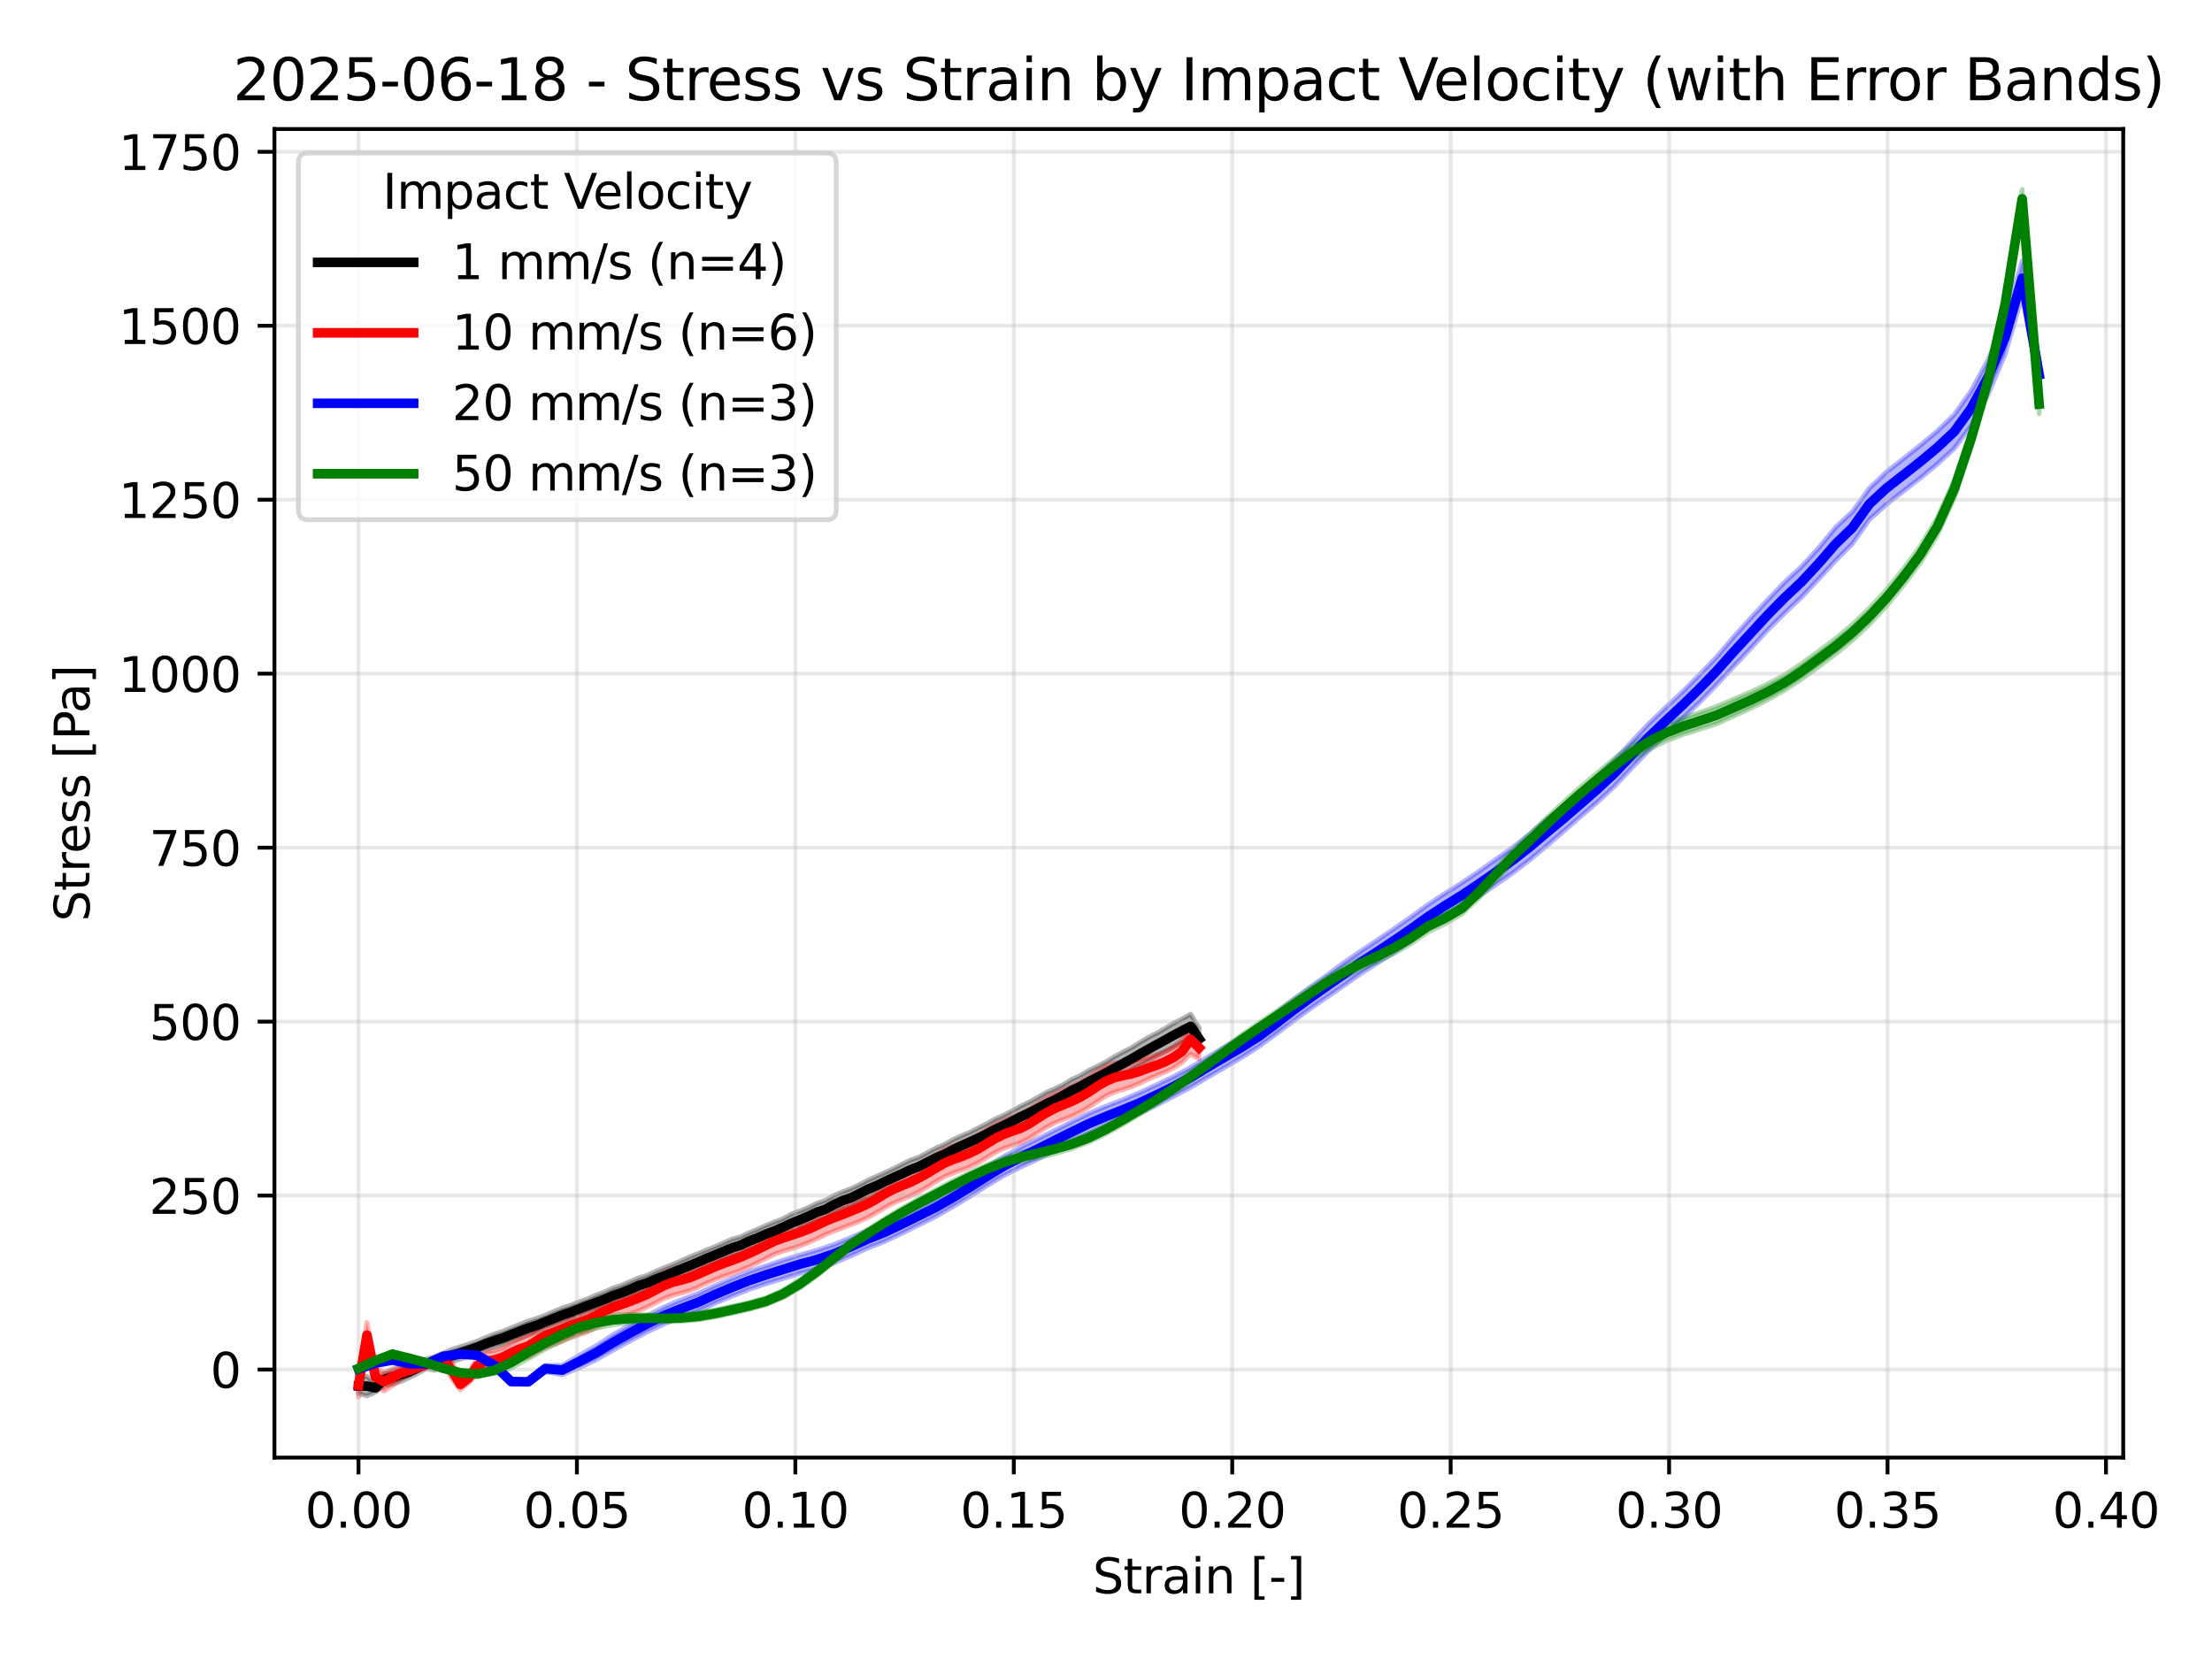 <?xml version="1.0" encoding="utf-8" standalone="no"?>
<!DOCTYPE svg PUBLIC "-//W3C//DTD SVG 1.1//EN"
  "http://www.w3.org/Graphics/SVG/1.1/DTD/svg11.dtd">
<svg xmlns:xlink="http://www.w3.org/1999/xlink" width="460.8pt" height="345.6pt" viewBox="0 0 460.8 345.6" xmlns="http://www.w3.org/2000/svg" version="1.1">
 <defs>
  <style type="text/css">*{stroke-linejoin: round; stroke-linecap: butt}</style>
 </defs>
 <g id="figure_1">
  <g id="patch_1">
   <path d="M 0 345.6 
L 460.8 345.6 
L 460.8 0 
L 0 0 
z
" style="fill: #ffffff"/>
  </g>
  <g id="axes_1">
   <g id="patch_2">
    <path d="M 57.17 303.64 
L 442.304 303.64 
L 442.304 26.88 
L 57.17 26.88 
z
" style="fill: #ffffff"/>
   </g>
   <g id="FillBetweenPolyCollection_1">
    <defs>
     <path id="ma7f9f2cfa0" d="M 74.676 -58.469 
L 74.676 -55.295 
L 76.445 -54.81 
L 78.214 -55.577 
L 79.983 -56.996 
L 81.752 -57.265 
L 83.521 -57.817 
L 85.29 -58.626 
L 87.059 -59.519 
L 88.828 -60.482 
L 90.597 -60.145 
L 92.366 -61.371 
L 94.135 -61.924 
L 95.904 -62.473 
L 97.673 -63.073 
L 99.442 -63.683 
L 101.211 -64.387 
L 102.98 -64.919 
L 104.749 -65.463 
L 106.518 -66.186 
L 108.287 -66.84 
L 110.056 -67.517 
L 111.825 -68.07 
L 113.594 -68.888 
L 115.363 -69.487 
L 117.132 -70.169 
L 118.901 -70.809 
L 120.67 -71.49 
L 122.439 -72.235 
L 124.208 -72.742 
L 125.977 -73.421 
L 127.746 -74.136 
L 129.515 -74.753 
L 131.284 -75.376 
L 133.053 -76.234 
L 134.822 -76.769 
L 136.591 -77.499 
L 138.36 -78.063 
L 140.129 -78.852 
L 141.898 -79.472 
L 143.667 -80.158 
L 145.436 -80.89 
L 147.205 -81.717 
L 148.974 -82.433 
L 150.743 -83.173 
L 152.512 -83.864 
L 154.281 -84.463 
L 156.05 -85.322 
L 157.819 -85.97 
L 159.588 -86.723 
L 161.357 -87.277 
L 163.126 -88.202 
L 164.895 -88.882 
L 166.664 -89.688 
L 168.433 -90.466 
L 170.202 -91.238 
L 171.971 -91.825 
L 173.74 -92.766 
L 175.509 -93.66 
L 177.278 -94.181 
L 179.047 -95.095 
L 180.816 -95.98 
L 182.585 -96.661 
L 184.354 -97.611 
L 186.123 -98.401 
L 187.892 -99.103 
L 189.661 -99.916 
L 191.43 -100.643 
L 193.199 -101.523 
L 194.968 -102.347 
L 196.737 -103.079 
L 198.506 -103.959 
L 200.275 -104.845 
L 202.044 -105.701 
L 203.813 -106.377 
L 205.582 -107.279 
L 207.351 -108.169 
L 209.12 -109.036 
L 210.889 -109.856 
L 212.658 -110.731 
L 214.427 -111.534 
L 216.196 -112.398 
L 217.965 -113.246 
L 219.734 -114.086 
L 221.503 -115.145 
L 223.272 -116.146 
L 225.041 -116.961 
L 226.81 -117.932 
L 228.579 -118.845 
L 230.348 -119.722 
L 232.117 -120.642 
L 233.886 -121.604 
L 235.655 -122.653 
L 237.424 -123.614 
L 239.193 -124.505 
L 240.962 -125.619 
L 242.731 -126.527 
L 244.5 -127.448 
L 246.269 -128.401 
L 248.038 -129.272 
L 249.807 -126.878 
L 249.807 -131.471 
L 249.807 -131.471 
L 248.038 -134.326 
L 246.269 -133.335 
L 244.5 -132.455 
L 242.731 -131.376 
L 240.962 -130.365 
L 239.193 -129.499 
L 237.424 -128.414 
L 235.655 -127.313 
L 233.886 -126.423 
L 232.117 -125.457 
L 230.348 -124.388 
L 228.579 -123.464 
L 226.81 -122.613 
L 225.041 -121.552 
L 223.272 -120.75 
L 221.503 -119.676 
L 219.734 -118.798 
L 217.965 -118.041 
L 216.196 -116.993 
L 214.427 -116.037 
L 212.658 -115.193 
L 210.889 -114.234 
L 209.12 -113.291 
L 207.351 -112.515 
L 205.582 -111.51 
L 203.813 -110.653 
L 202.044 -109.735 
L 200.275 -108.984 
L 198.506 -108.185 
L 196.737 -107.204 
L 194.968 -106.437 
L 193.199 -105.483 
L 191.43 -104.553 
L 189.661 -103.926 
L 187.892 -103.062 
L 186.123 -102.174 
L 184.354 -101.33 
L 182.585 -100.55 
L 180.816 -99.751 
L 179.047 -98.821 
L 177.278 -97.994 
L 175.509 -97.309 
L 173.74 -96.574 
L 171.971 -95.548 
L 170.202 -94.923 
L 168.433 -94.056 
L 166.664 -93.337 
L 164.895 -92.696 
L 163.126 -91.719 
L 161.357 -91.053 
L 159.588 -90.319 
L 157.819 -89.519 
L 156.05 -88.794 
L 154.281 -87.954 
L 152.512 -87.475 
L 150.743 -86.681 
L 148.974 -85.905 
L 147.205 -85.208 
L 145.436 -84.477 
L 143.667 -83.751 
L 141.898 -82.966 
L 140.129 -82.189 
L 138.36 -81.523 
L 136.591 -80.762 
L 134.822 -79.93 
L 133.053 -79.4 
L 131.284 -78.641 
L 129.515 -77.858 
L 127.746 -77.305 
L 125.977 -76.474 
L 124.208 -75.817 
L 122.439 -75.031 
L 120.67 -74.438 
L 118.901 -73.696 
L 117.132 -73.144 
L 115.363 -72.395 
L 113.594 -71.592 
L 111.825 -70.964 
L 110.056 -70.39 
L 108.287 -69.71 
L 106.518 -68.999 
L 104.749 -68.27 
L 102.98 -67.699 
L 101.211 -66.982 
L 99.442 -66.224 
L 97.673 -65.631 
L 95.904 -65.046 
L 94.135 -64.516 
L 92.366 -63.751 
L 90.597 -63.02 
L 88.828 -62.475 
L 87.059 -61.847 
L 85.29 -61.048 
L 83.521 -60.72 
L 81.752 -60.132 
L 79.983 -59.435 
L 78.214 -57.384 
L 76.445 -58.887 
L 74.676 -58.469 
z
" style="stroke: #000000; stroke-opacity: 0.3"/>
    </defs>
    <g clip-path="url(#p10d2da6ea9)">
     <use xlink:href="#ma7f9f2cfa0" x="0" y="345.6" style="fill-opacity: 0.3; stroke: #000000; stroke-opacity: 0.3"/>
    </g>
   </g>
   <g id="FillBetweenPolyCollection_2">
    <defs>
     <path id="mb6b77c4336" d="M 74.677 -59.424 
L 74.677 -54.54 
L 76.445 -64.792 
L 78.214 -56.797 
L 79.983 -55.832 
L 81.751 -56.934 
L 83.52 -58.35 
L 85.289 -59.183 
L 87.057 -60.068 
L 88.826 -61.011 
L 90.595 -61.633 
L 92.364 -61.662 
L 94.132 -58.389 
L 95.901 -56.083 
L 97.67 -57.517 
L 99.438 -59.492 
L 101.207 -60.071 
L 102.976 -60.329 
L 104.744 -60.863 
L 106.513 -61.768 
L 108.282 -62.44 
L 110.05 -62.939 
L 111.819 -63.937 
L 113.588 -64.927 
L 115.357 -65.505 
L 117.125 -66.18 
L 118.894 -66.934 
L 120.663 -67.522 
L 122.431 -68.156 
L 124.2 -69.043 
L 125.969 -69.947 
L 127.737 -70.643 
L 129.506 -71.23 
L 131.275 -71.811 
L 133.044 -72.533 
L 134.812 -73.297 
L 136.581 -74.203 
L 138.35 -75.116 
L 140.118 -75.764 
L 141.887 -76.219 
L 143.656 -76.708 
L 145.424 -77.451 
L 147.193 -78.283 
L 148.962 -79.046 
L 150.731 -79.707 
L 152.499 -80.304 
L 154.268 -80.96 
L 156.037 -81.703 
L 157.805 -82.543 
L 159.574 -83.441 
L 161.343 -84.339 
L 163.111 -84.95 
L 164.88 -85.49 
L 166.649 -86.063 
L 168.417 -86.746 
L 170.186 -87.557 
L 171.955 -88.417 
L 173.724 -89.144 
L 175.492 -89.793 
L 177.261 -90.473 
L 179.03 -91.154 
L 180.798 -91.981 
L 182.567 -92.946 
L 184.336 -94.016 
L 186.104 -94.969 
L 187.873 -95.72 
L 189.642 -96.404 
L 191.411 -97.303 
L 193.179 -98.305 
L 194.948 -99.452 
L 196.717 -100.457 
L 198.485 -101.211 
L 200.254 -101.839 
L 202.023 -102.509 
L 203.791 -103.381 
L 205.56 -104.467 
L 207.329 -105.527 
L 209.098 -106.383 
L 210.866 -106.979 
L 212.635 -107.55 
L 214.404 -108.456 
L 216.172 -109.622 
L 217.941 -110.73 
L 219.71 -111.679 
L 221.478 -112.379 
L 223.247 -113.053 
L 225.016 -113.907 
L 226.785 -114.947 
L 228.553 -116.123 
L 230.322 -117.246 
L 232.091 -118.057 
L 233.859 -118.631 
L 235.628 -119.168 
L 237.397 -119.913 
L 239.165 -120.793 
L 240.934 -121.56 
L 242.703 -122.27 
L 244.471 -123.128 
L 246.24 -124.298 
L 248.009 -126.025 
L 249.778 -124.992 
L 249.778 -129.682 
L 249.778 -129.682 
L 248.009 -132.164 
L 246.24 -128.844 
L 244.471 -127.538 
L 242.703 -126.541 
L 240.934 -125.844 
L 239.165 -125.389 
L 237.397 -124.933 
L 235.628 -124.59 
L 233.859 -124.431 
L 232.091 -124.132 
L 230.322 -123.494 
L 228.553 -122.429 
L 226.785 -121.238 
L 225.016 -120.16 
L 223.247 -119.31 
L 221.478 -118.508 
L 219.71 -117.75 
L 217.941 -116.798 
L 216.172 -115.698 
L 214.404 -114.528 
L 212.635 -113.609 
L 210.866 -112.925 
L 209.098 -112.227 
L 207.329 -111.37 
L 205.56 -110.254 
L 203.791 -109.162 
L 202.023 -108.245 
L 200.254 -107.505 
L 198.485 -106.877 
L 196.717 -106.104 
L 194.948 -105.099 
L 193.179 -104.051 
L 191.411 -103.131 
L 189.642 -102.247 
L 187.873 -101.508 
L 186.104 -100.743 
L 184.336 -99.796 
L 182.567 -98.729 
L 180.798 -97.701 
L 179.03 -96.895 
L 177.261 -96.13 
L 175.492 -95.385 
L 173.724 -94.732 
L 171.955 -94.017 
L 170.186 -93.175 
L 168.417 -92.363 
L 166.649 -91.699 
L 164.88 -91.092 
L 163.111 -90.453 
L 161.343 -89.792 
L 159.574 -88.98 
L 157.805 -88.095 
L 156.037 -87.269 
L 154.268 -86.492 
L 152.499 -85.803 
L 150.731 -85.147 
L 148.962 -84.412 
L 147.193 -83.621 
L 145.424 -82.88 
L 143.656 -82.17 
L 141.887 -81.669 
L 140.118 -81.23 
L 138.35 -80.51 
L 136.581 -79.563 
L 134.812 -78.633 
L 133.044 -77.907 
L 131.275 -77.207 
L 129.506 -76.557 
L 127.737 -75.918 
L 125.969 -75.112 
L 124.2 -74.103 
L 122.431 -73.203 
L 120.663 -72.675 
L 118.894 -72.069 
L 117.125 -71.258 
L 115.357 -70.509 
L 113.588 -69.85 
L 111.819 -68.676 
L 110.05 -67.477 
L 108.282 -66.734 
L 106.513 -65.84 
L 104.744 -64.837 
L 102.976 -64.244 
L 101.207 -63.982 
L 99.438 -62.724 
L 97.67 -59.642 
L 95.901 -58.31 
L 94.132 -61.825 
L 92.364 -63.615 
L 90.595 -62.487 
L 88.826 -61.587 
L 87.057 -61.38 
L 85.289 -61.013 
L 83.52 -60.816 
L 81.751 -60.449 
L 79.983 -59.735 
L 78.214 -60.695 
L 76.445 -70.125 
L 74.677 -59.424 
z
" style="stroke: #ff0000; stroke-opacity: 0.3"/>
    </defs>
    <g clip-path="url(#p10d2da6ea9)">
     <use xlink:href="#mb6b77c4336" x="0" y="345.6" style="fill: #ff0000; fill-opacity: 0.3; stroke: #ff0000; stroke-opacity: 0.3"/>
    </g>
   </g>
   <g id="FillBetweenPolyCollection_3">
    <defs>
     <path id="mdfa259314f" d="M 74.676 -60.617 
L 74.676 -60.201 
L 78.213 -61.551 
L 81.749 -62.088 
L 85.286 -61.273 
L 88.823 -61.138 
L 92.359 -62.758 
L 95.896 -63.479 
L 99.432 -63.189 
L 102.969 -60.807 
L 106.505 -57.405 
L 110.042 -57.327 
L 113.579 -59.817 
L 117.115 -59.205 
L 120.652 -60.662 
L 124.188 -62.316 
L 127.725 -64.344 
L 131.262 -66.262 
L 134.798 -68.12 
L 138.335 -69.808 
L 141.871 -71.155 
L 145.408 -72.494 
L 148.945 -74.095 
L 152.481 -75.59 
L 156.018 -76.976 
L 159.554 -78.166 
L 163.091 -79.231 
L 166.627 -80.335 
L 170.164 -81.241 
L 173.701 -82.467 
L 177.237 -83.98 
L 180.774 -85.605 
L 184.31 -86.982 
L 187.847 -88.651 
L 191.384 -90.413 
L 194.92 -92.153 
L 198.457 -94.202 
L 201.993 -96.307 
L 205.53 -98.562 
L 209.066 -100.679 
L 212.603 -102.467 
L 216.14 -104.118 
L 219.676 -105.922 
L 223.213 -107.679 
L 226.749 -109.344 
L 230.286 -110.872 
L 233.823 -112.285 
L 237.359 -113.708 
L 240.896 -115.377 
L 244.432 -117.184 
L 247.969 -119.052 
L 251.505 -121.144 
L 255.042 -123.178 
L 258.579 -125.256 
L 262.115 -127.495 
L 265.652 -130.068 
L 269.188 -132.728 
L 272.725 -135.322 
L 276.262 -137.756 
L 279.798 -140.18 
L 283.335 -142.683 
L 286.871 -144.939 
L 290.408 -147.226 
L 293.944 -149.602 
L 297.481 -152.105 
L 301.018 -154.39 
L 304.554 -156.558 
L 308.091 -158.9 
L 311.627 -161.319 
L 315.164 -163.776 
L 318.701 -166.478 
L 322.237 -169.425 
L 325.774 -172.469 
L 329.31 -175.548 
L 332.847 -178.57 
L 336.383 -181.853 
L 339.92 -185.606 
L 343.457 -189.237 
L 346.993 -192.664 
L 350.53 -195.96 
L 354.066 -199.297 
L 357.603 -202.944 
L 361.14 -206.728 
L 364.676 -210.489 
L 368.213 -214.341 
L 371.749 -217.845 
L 375.286 -221.186 
L 378.822 -224.941 
L 382.359 -228.794 
L 385.896 -232.331 
L 389.432 -237.357 
L 392.969 -240.512 
L 396.505 -243.268 
L 400.042 -246.005 
L 403.579 -248.932 
L 407.115 -252.167 
L 410.652 -256.939 
L 414.188 -263.486 
L 417.725 -271.832 
L 421.261 -283.99 
L 424.798 -264.956 
L 424.798 -270.138 
L 424.798 -270.138 
L 421.261 -291.259 
L 417.725 -279.072 
L 414.188 -270.723 
L 410.652 -264.208 
L 407.115 -259.229 
L 403.579 -255.817 
L 400.042 -252.848 
L 396.505 -250.036 
L 392.969 -247.273 
L 389.432 -243.884 
L 385.896 -239.002 
L 382.359 -235.708 
L 378.822 -231.411 
L 375.286 -227.578 
L 371.749 -224.297 
L 368.213 -220.61 
L 364.676 -216.805 
L 361.14 -212.903 
L 357.603 -208.735 
L 354.066 -205.062 
L 350.53 -201.512 
L 346.993 -198.222 
L 343.457 -194.836 
L 339.92 -191.089 
L 336.383 -187.283 
L 332.847 -183.984 
L 329.31 -180.807 
L 325.774 -177.772 
L 322.237 -174.933 
L 318.701 -171.881 
L 315.164 -169.07 
L 311.627 -166.581 
L 308.091 -164.08 
L 304.554 -161.701 
L 301.018 -159.485 
L 297.481 -157.16 
L 293.944 -154.583 
L 290.408 -152.124 
L 286.871 -149.719 
L 283.335 -147.373 
L 279.798 -144.947 
L 276.262 -142.33 
L 272.725 -139.806 
L 269.188 -137.194 
L 265.652 -134.402 
L 262.115 -131.735 
L 258.579 -129.525 
L 255.042 -127.474 
L 251.505 -125.333 
L 247.969 -123.182 
L 244.432 -121.299 
L 240.896 -119.598 
L 237.359 -117.96 
L 233.823 -116.47 
L 230.286 -115.102 
L 226.749 -113.614 
L 223.213 -111.868 
L 219.676 -110.094 
L 216.14 -108.33 
L 212.603 -106.585 
L 209.066 -104.647 
L 205.53 -102.437 
L 201.993 -100.191 
L 198.457 -97.99 
L 194.92 -95.998 
L 191.384 -94.238 
L 187.847 -92.509 
L 184.31 -90.819 
L 180.774 -89.369 
L 177.237 -87.768 
L 173.701 -86.346 
L 170.164 -85.145 
L 166.627 -84.162 
L 163.091 -83.056 
L 159.554 -81.877 
L 156.018 -80.661 
L 152.481 -79.251 
L 148.945 -77.756 
L 145.408 -76.11 
L 141.871 -74.808 
L 138.335 -73.311 
L 134.798 -71.516 
L 131.262 -69.608 
L 127.725 -67.541 
L 124.188 -65.269 
L 120.652 -63.252 
L 117.115 -61.174 
L 113.579 -61.159 
L 110.042 -58.156 
L 106.505 -58.169 
L 102.969 -61.582 
L 99.432 -63.365 
L 95.896 -63.571 
L 92.359 -63.352 
L 88.823 -61.808 
L 85.286 -61.765 
L 81.749 -62.444 
L 78.213 -61.71 
L 74.676 -60.617 
z
" style="stroke: #0000ff; stroke-opacity: 0.3"/>
    </defs>
    <g clip-path="url(#p10d2da6ea9)">
     <use xlink:href="#mdfa259314f" x="0" y="345.6" style="fill: #0000ff; fill-opacity: 0.3; stroke: #0000ff; stroke-opacity: 0.3"/>
    </g>
   </g>
   <g id="FillBetweenPolyCollection_4">
    <defs>
     <path id="m64fbce60db" d="M 74.676 -60.643 
L 74.676 -60.424 
L 78.213 -61.562 
L 81.749 -63.176 
L 85.286 -62.582 
L 88.822 -61.602 
L 92.359 -60.449 
L 95.896 -59.477 
L 99.432 -59.074 
L 102.969 -59.45 
L 106.505 -60.625 
L 110.042 -62.569 
L 113.578 -64.534 
L 117.115 -66.284 
L 120.652 -67.839 
L 124.188 -68.905 
L 127.725 -69.64 
L 131.261 -70.071 
L 134.798 -70.282 
L 138.334 -70.271 
L 141.871 -70.355 
L 145.407 -70.649 
L 148.944 -71.217 
L 152.481 -72 
L 156.017 -72.824 
L 159.554 -73.78 
L 163.09 -75.237 
L 166.627 -77.284 
L 170.163 -79.812 
L 173.7 -82.668 
L 177.237 -85.467 
L 180.773 -87.762 
L 184.31 -89.975 
L 187.846 -92.078 
L 191.383 -94.021 
L 194.919 -95.855 
L 198.456 -97.692 
L 201.993 -99.453 
L 205.529 -101.122 
L 209.066 -102.505 
L 212.602 -103.565 
L 216.139 -104.391 
L 219.675 -105.24 
L 223.212 -106.284 
L 226.749 -107.616 
L 230.285 -109.338 
L 233.822 -111.309 
L 237.358 -113.418 
L 240.895 -115.577 
L 244.431 -117.898 
L 247.968 -120.309 
L 251.505 -122.828 
L 255.041 -125.387 
L 258.578 -127.952 
L 262.114 -130.397 
L 265.651 -132.714 
L 269.187 -135.041 
L 272.724 -137.435 
L 276.261 -139.749 
L 279.797 -141.802 
L 283.334 -143.618 
L 286.87 -145.232 
L 290.407 -146.956 
L 293.943 -149.01 
L 297.48 -151.462 
L 301.017 -153.117 
L 304.553 -155.198 
L 308.09 -158.539 
L 311.626 -162.2 
L 315.163 -165.897 
L 318.699 -169.216 
L 322.236 -172.618 
L 325.773 -175.86 
L 329.309 -178.932 
L 332.846 -181.809 
L 336.382 -184.599 
L 339.919 -187.183 
L 343.455 -189.457 
L 346.992 -191.208 
L 350.529 -192.552 
L 354.065 -193.688 
L 357.602 -194.805 
L 361.138 -196.419 
L 364.675 -198.032 
L 368.211 -199.793 
L 371.748 -201.77 
L 375.285 -204.108 
L 378.821 -206.692 
L 382.358 -209.316 
L 385.894 -212.206 
L 389.431 -215.533 
L 392.967 -219.316 
L 396.504 -223.615 
L 400.041 -228.332 
L 403.577 -234.086 
L 407.114 -241.926 
L 410.65 -252.539 
L 414.187 -264.779 
L 417.723 -280.585 
L 421.26 -302.213 
L 424.797 -259.432 
L 424.797 -263.4 
L 424.797 -263.4 
L 421.26 -306.14 
L 417.723 -284.11 
L 414.187 -268.22 
L 410.65 -256.073 
L 407.114 -245.554 
L 403.577 -237.728 
L 400.041 -231.856 
L 396.504 -227.09 
L 392.967 -222.734 
L 389.431 -218.93 
L 385.894 -215.531 
L 382.358 -212.58 
L 378.821 -209.937 
L 375.285 -207.342 
L 371.748 -205.022 
L 368.211 -203.113 
L 364.675 -201.456 
L 361.138 -199.952 
L 357.602 -198.43 
L 354.065 -197.161 
L 350.529 -196.006 
L 346.992 -194.603 
L 343.455 -192.759 
L 339.919 -190.369 
L 336.382 -187.651 
L 332.846 -184.727 
L 329.309 -181.715 
L 325.773 -178.552 
L 322.236 -175.272 
L 318.699 -171.852 
L 315.163 -168.512 
L 311.626 -164.815 
L 308.09 -160.997 
L 304.553 -157.568 
L 301.017 -155.566 
L 297.48 -153.864 
L 293.943 -151.444 
L 290.407 -149.356 
L 286.87 -147.59 
L 283.334 -145.923 
L 279.797 -144.046 
L 276.261 -141.921 
L 272.724 -139.565 
L 269.187 -137.144 
L 265.651 -134.781 
L 262.114 -132.425 
L 258.578 -129.963 
L 255.041 -127.397 
L 251.505 -124.806 
L 247.968 -122.239 
L 244.431 -119.787 
L 240.895 -117.437 
L 237.358 -115.272 
L 233.822 -113.196 
L 230.285 -111.219 
L 226.749 -109.478 
L 223.212 -108.199 
L 219.675 -107.229 
L 216.139 -106.387 
L 212.602 -105.497 
L 209.066 -104.337 
L 205.529 -102.933 
L 201.993 -101.336 
L 198.456 -99.586 
L 194.919 -97.717 
L 191.383 -95.843 
L 187.846 -93.879 
L 184.31 -91.745 
L 180.773 -89.483 
L 177.237 -87.156 
L 173.7 -84.4 
L 170.163 -81.559 
L 166.627 -78.996 
L 163.09 -76.834 
L 159.554 -75.246 
L 156.017 -74.264 
L 152.481 -73.48 
L 148.944 -72.723 
L 145.407 -72.099 
L 141.871 -71.75 
L 138.334 -71.627 
L 134.798 -71.707 
L 131.261 -71.764 
L 127.725 -71.676 
L 124.188 -71.284 
L 120.652 -70.433 
L 117.115 -68.93 
L 113.578 -67.162 
L 110.042 -65.315 
L 106.505 -62.951 
L 102.969 -60.842 
L 99.432 -59.647 
L 95.896 -59.779 
L 92.359 -60.657 
L 88.822 -61.78 
L 85.286 -62.706 
L 81.749 -63.868 
L 78.213 -62.735 
L 74.676 -60.643 
z
" style="stroke: #008000; stroke-opacity: 0.3"/>
    </defs>
    <g clip-path="url(#p10d2da6ea9)">
     <use xlink:href="#m64fbce60db" x="0" y="345.6" style="fill: #008000; fill-opacity: 0.3; stroke: #008000; stroke-opacity: 0.3"/>
    </g>
   </g>
   <g id="matplotlib.axis_1">
    <g id="xtick_1">
     <g id="line2d_1">
      <path d="M 74.676 303.64 
L 74.676 26.88 
" clip-path="url(#p10d2da6ea9)" style="fill: none; stroke: #b0b0b0; stroke-opacity: 0.3; stroke-width: 0.8; stroke-linecap: square"/>
     </g>
     <g id="line2d_2">
      <defs>
       <path id="md4f4af89b9" d="M 0 0 
L 0 3.5 
" style="stroke: #000000; stroke-width: 0.8"/>
      </defs>
      <g>
       <use xlink:href="#md4f4af89b9" x="74.676" y="303.64" style="stroke: #000000; stroke-width: 0.8"/>
      </g>
     </g>
     <g id="text_1">
      <!-- 0.00 -->
      <g transform="translate(63.543 318.238) scale(0.1 -0.1)">
       <defs>
        <path id="DejaVuSans-30" d="M 2034 4250 
Q 1547 4250 1301 3770 
Q 1056 3291 1056 2328 
Q 1056 1369 1301 889 
Q 1547 409 2034 409 
Q 2525 409 2770 889 
Q 3016 1369 3016 2328 
Q 3016 3291 2770 3770 
Q 2525 4250 2034 4250 
z
M 2034 4750 
Q 2819 4750 3233 4129 
Q 3647 3509 3647 2328 
Q 3647 1150 3233 529 
Q 2819 -91 2034 -91 
Q 1250 -91 836 529 
Q 422 1150 422 2328 
Q 422 3509 836 4129 
Q 1250 4750 2034 4750 
z
" transform="scale(0.016)"/>
        <path id="DejaVuSans-2e" d="M 684 794 
L 1344 794 
L 1344 0 
L 684 0 
L 684 794 
z
" transform="scale(0.016)"/>
       </defs>
       <use xlink:href="#DejaVuSans-30"/>
       <use xlink:href="#DejaVuSans-2e" transform="translate(63.623 0)"/>
       <use xlink:href="#DejaVuSans-30" transform="translate(95.41 0)"/>
       <use xlink:href="#DejaVuSans-30" transform="translate(159.033 0)"/>
      </g>
     </g>
    </g>
    <g id="xtick_2">
     <g id="line2d_3">
      <path d="M 120.181 303.64 
L 120.181 26.88 
" clip-path="url(#p10d2da6ea9)" style="fill: none; stroke: #b0b0b0; stroke-opacity: 0.3; stroke-width: 0.8; stroke-linecap: square"/>
     </g>
     <g id="line2d_4">
      <g>
       <use xlink:href="#md4f4af89b9" x="120.181" y="303.64" style="stroke: #000000; stroke-width: 0.8"/>
      </g>
     </g>
     <g id="text_2">
      <!-- 0.05 -->
      <g transform="translate(109.048 318.238) scale(0.1 -0.1)">
       <defs>
        <path id="DejaVuSans-35" d="M 691 4666 
L 3169 4666 
L 3169 4134 
L 1269 4134 
L 1269 2991 
Q 1406 3038 1543 3061 
Q 1681 3084 1819 3084 
Q 2600 3084 3056 2656 
Q 3513 2228 3513 1497 
Q 3513 744 3044 326 
Q 2575 -91 1722 -91 
Q 1428 -91 1123 -41 
Q 819 9 494 109 
L 494 744 
Q 775 591 1075 516 
Q 1375 441 1709 441 
Q 2250 441 2565 725 
Q 2881 1009 2881 1497 
Q 2881 1984 2565 2268 
Q 2250 2553 1709 2553 
Q 1456 2553 1204 2497 
Q 953 2441 691 2322 
L 691 4666 
z
" transform="scale(0.016)"/>
       </defs>
       <use xlink:href="#DejaVuSans-30"/>
       <use xlink:href="#DejaVuSans-2e" transform="translate(63.623 0)"/>
       <use xlink:href="#DejaVuSans-30" transform="translate(95.41 0)"/>
       <use xlink:href="#DejaVuSans-35" transform="translate(159.033 0)"/>
      </g>
     </g>
    </g>
    <g id="xtick_3">
     <g id="line2d_5">
      <path d="M 165.686 303.64 
L 165.686 26.88 
" clip-path="url(#p10d2da6ea9)" style="fill: none; stroke: #b0b0b0; stroke-opacity: 0.3; stroke-width: 0.8; stroke-linecap: square"/>
     </g>
     <g id="line2d_6">
      <g>
       <use xlink:href="#md4f4af89b9" x="165.686" y="303.64" style="stroke: #000000; stroke-width: 0.8"/>
      </g>
     </g>
     <g id="text_3">
      <!-- 0.10 -->
      <g transform="translate(154.553 318.238) scale(0.1 -0.1)">
       <defs>
        <path id="DejaVuSans-31" d="M 794 531 
L 1825 531 
L 1825 4091 
L 703 3866 
L 703 4441 
L 1819 4666 
L 2450 4666 
L 2450 531 
L 3481 531 
L 3481 0 
L 794 0 
L 794 531 
z
" transform="scale(0.016)"/>
       </defs>
       <use xlink:href="#DejaVuSans-30"/>
       <use xlink:href="#DejaVuSans-2e" transform="translate(63.623 0)"/>
       <use xlink:href="#DejaVuSans-31" transform="translate(95.41 0)"/>
       <use xlink:href="#DejaVuSans-30" transform="translate(159.033 0)"/>
      </g>
     </g>
    </g>
    <g id="xtick_4">
     <g id="line2d_7">
      <path d="M 211.19 303.64 
L 211.19 26.88 
" clip-path="url(#p10d2da6ea9)" style="fill: none; stroke: #b0b0b0; stroke-opacity: 0.3; stroke-width: 0.8; stroke-linecap: square"/>
     </g>
     <g id="line2d_8">
      <g>
       <use xlink:href="#md4f4af89b9" x="211.19" y="303.64" style="stroke: #000000; stroke-width: 0.8"/>
      </g>
     </g>
     <g id="text_4">
      <!-- 0.15 -->
      <g transform="translate(200.057 318.238) scale(0.1 -0.1)">
       <use xlink:href="#DejaVuSans-30"/>
       <use xlink:href="#DejaVuSans-2e" transform="translate(63.623 0)"/>
       <use xlink:href="#DejaVuSans-31" transform="translate(95.41 0)"/>
       <use xlink:href="#DejaVuSans-35" transform="translate(159.033 0)"/>
      </g>
     </g>
    </g>
    <g id="xtick_5">
     <g id="line2d_9">
      <path d="M 256.695 303.64 
L 256.695 26.88 
" clip-path="url(#p10d2da6ea9)" style="fill: none; stroke: #b0b0b0; stroke-opacity: 0.3; stroke-width: 0.8; stroke-linecap: square"/>
     </g>
     <g id="line2d_10">
      <g>
       <use xlink:href="#md4f4af89b9" x="256.695" y="303.64" style="stroke: #000000; stroke-width: 0.8"/>
      </g>
     </g>
     <g id="text_5">
      <!-- 0.20 -->
      <g transform="translate(245.562 318.238) scale(0.1 -0.1)">
       <defs>
        <path id="DejaVuSans-32" d="M 1228 531 
L 3431 531 
L 3431 0 
L 469 0 
L 469 531 
Q 828 903 1448 1529 
Q 2069 2156 2228 2338 
Q 2531 2678 2651 2914 
Q 2772 3150 2772 3378 
Q 2772 3750 2511 3984 
Q 2250 4219 1831 4219 
Q 1534 4219 1204 4116 
Q 875 4013 500 3803 
L 500 4441 
Q 881 4594 1212 4672 
Q 1544 4750 1819 4750 
Q 2544 4750 2975 4387 
Q 3406 4025 3406 3419 
Q 3406 3131 3298 2873 
Q 3191 2616 2906 2266 
Q 2828 2175 2409 1742 
Q 1991 1309 1228 531 
z
" transform="scale(0.016)"/>
       </defs>
       <use xlink:href="#DejaVuSans-30"/>
       <use xlink:href="#DejaVuSans-2e" transform="translate(63.623 0)"/>
       <use xlink:href="#DejaVuSans-32" transform="translate(95.41 0)"/>
       <use xlink:href="#DejaVuSans-30" transform="translate(159.033 0)"/>
      </g>
     </g>
    </g>
    <g id="xtick_6">
     <g id="line2d_11">
      <path d="M 302.2 303.64 
L 302.2 26.88 
" clip-path="url(#p10d2da6ea9)" style="fill: none; stroke: #b0b0b0; stroke-opacity: 0.3; stroke-width: 0.8; stroke-linecap: square"/>
     </g>
     <g id="line2d_12">
      <g>
       <use xlink:href="#md4f4af89b9" x="302.2" y="303.64" style="stroke: #000000; stroke-width: 0.8"/>
      </g>
     </g>
     <g id="text_6">
      <!-- 0.25 -->
      <g transform="translate(291.067 318.238) scale(0.1 -0.1)">
       <use xlink:href="#DejaVuSans-30"/>
       <use xlink:href="#DejaVuSans-2e" transform="translate(63.623 0)"/>
       <use xlink:href="#DejaVuSans-32" transform="translate(95.41 0)"/>
       <use xlink:href="#DejaVuSans-35" transform="translate(159.033 0)"/>
      </g>
     </g>
    </g>
    <g id="xtick_7">
     <g id="line2d_13">
      <path d="M 347.704 303.64 
L 347.704 26.88 
" clip-path="url(#p10d2da6ea9)" style="fill: none; stroke: #b0b0b0; stroke-opacity: 0.3; stroke-width: 0.8; stroke-linecap: square"/>
     </g>
     <g id="line2d_14">
      <g>
       <use xlink:href="#md4f4af89b9" x="347.704" y="303.64" style="stroke: #000000; stroke-width: 0.8"/>
      </g>
     </g>
     <g id="text_7">
      <!-- 0.30 -->
      <g transform="translate(336.572 318.238) scale(0.1 -0.1)">
       <defs>
        <path id="DejaVuSans-33" d="M 2597 2516 
Q 3050 2419 3304 2112 
Q 3559 1806 3559 1356 
Q 3559 666 3084 287 
Q 2609 -91 1734 -91 
Q 1441 -91 1130 -33 
Q 819 25 488 141 
L 488 750 
Q 750 597 1062 519 
Q 1375 441 1716 441 
Q 2309 441 2620 675 
Q 2931 909 2931 1356 
Q 2931 1769 2642 2001 
Q 2353 2234 1838 2234 
L 1294 2234 
L 1294 2753 
L 1863 2753 
Q 2328 2753 2575 2939 
Q 2822 3125 2822 3475 
Q 2822 3834 2567 4026 
Q 2313 4219 1838 4219 
Q 1578 4219 1281 4162 
Q 984 4106 628 3988 
L 628 4550 
Q 988 4650 1302 4700 
Q 1616 4750 1894 4750 
Q 2613 4750 3031 4423 
Q 3450 4097 3450 3541 
Q 3450 3153 3228 2886 
Q 3006 2619 2597 2516 
z
" transform="scale(0.016)"/>
       </defs>
       <use xlink:href="#DejaVuSans-30"/>
       <use xlink:href="#DejaVuSans-2e" transform="translate(63.623 0)"/>
       <use xlink:href="#DejaVuSans-33" transform="translate(95.41 0)"/>
       <use xlink:href="#DejaVuSans-30" transform="translate(159.033 0)"/>
      </g>
     </g>
    </g>
    <g id="xtick_8">
     <g id="line2d_15">
      <path d="M 393.209 303.64 
L 393.209 26.88 
" clip-path="url(#p10d2da6ea9)" style="fill: none; stroke: #b0b0b0; stroke-opacity: 0.3; stroke-width: 0.8; stroke-linecap: square"/>
     </g>
     <g id="line2d_16">
      <g>
       <use xlink:href="#md4f4af89b9" x="393.209" y="303.64" style="stroke: #000000; stroke-width: 0.8"/>
      </g>
     </g>
     <g id="text_8">
      <!-- 0.35 -->
      <g transform="translate(382.076 318.238) scale(0.1 -0.1)">
       <use xlink:href="#DejaVuSans-30"/>
       <use xlink:href="#DejaVuSans-2e" transform="translate(63.623 0)"/>
       <use xlink:href="#DejaVuSans-33" transform="translate(95.41 0)"/>
       <use xlink:href="#DejaVuSans-35" transform="translate(159.033 0)"/>
      </g>
     </g>
    </g>
    <g id="xtick_9">
     <g id="line2d_17">
      <path d="M 438.714 303.64 
L 438.714 26.88 
" clip-path="url(#p10d2da6ea9)" style="fill: none; stroke: #b0b0b0; stroke-opacity: 0.3; stroke-width: 0.8; stroke-linecap: square"/>
     </g>
     <g id="line2d_18">
      <g>
       <use xlink:href="#md4f4af89b9" x="438.714" y="303.64" style="stroke: #000000; stroke-width: 0.8"/>
      </g>
     </g>
     <g id="text_9">
      <!-- 0.40 -->
      <g transform="translate(427.581 318.238) scale(0.1 -0.1)">
       <defs>
        <path id="DejaVuSans-34" d="M 2419 4116 
L 825 1625 
L 2419 1625 
L 2419 4116 
z
M 2253 4666 
L 3047 4666 
L 3047 1625 
L 3713 1625 
L 3713 1100 
L 3047 1100 
L 3047 0 
L 2419 0 
L 2419 1100 
L 313 1100 
L 313 1709 
L 2253 4666 
z
" transform="scale(0.016)"/>
       </defs>
       <use xlink:href="#DejaVuSans-30"/>
       <use xlink:href="#DejaVuSans-2e" transform="translate(63.623 0)"/>
       <use xlink:href="#DejaVuSans-34" transform="translate(95.41 0)"/>
       <use xlink:href="#DejaVuSans-30" transform="translate(159.033 0)"/>
      </g>
     </g>
    </g>
    <g id="text_10">
     <!-- Strain [-] -->
     <g transform="translate(227.631 331.917) scale(0.1 -0.1)">
      <defs>
       <path id="DejaVuSans-53" d="M 3425 4513 
L 3425 3897 
Q 3066 4069 2747 4153 
Q 2428 4238 2131 4238 
Q 1616 4238 1336 4038 
Q 1056 3838 1056 3469 
Q 1056 3159 1242 3001 
Q 1428 2844 1947 2747 
L 2328 2669 
Q 3034 2534 3370 2195 
Q 3706 1856 3706 1288 
Q 3706 609 3251 259 
Q 2797 -91 1919 -91 
Q 1588 -91 1214 -16 
Q 841 59 441 206 
L 441 856 
Q 825 641 1194 531 
Q 1563 422 1919 422 
Q 2459 422 2753 634 
Q 3047 847 3047 1241 
Q 3047 1584 2836 1778 
Q 2625 1972 2144 2069 
L 1759 2144 
Q 1053 2284 737 2584 
Q 422 2884 422 3419 
Q 422 4038 858 4394 
Q 1294 4750 2059 4750 
Q 2388 4750 2728 4690 
Q 3069 4631 3425 4513 
z
" transform="scale(0.016)"/>
       <path id="DejaVuSans-74" d="M 1172 4494 
L 1172 3500 
L 2356 3500 
L 2356 3053 
L 1172 3053 
L 1172 1153 
Q 1172 725 1289 603 
Q 1406 481 1766 481 
L 2356 481 
L 2356 0 
L 1766 0 
Q 1100 0 847 248 
Q 594 497 594 1153 
L 594 3053 
L 172 3053 
L 172 3500 
L 594 3500 
L 594 4494 
L 1172 4494 
z
" transform="scale(0.016)"/>
       <path id="DejaVuSans-72" d="M 2631 2963 
Q 2534 3019 2420 3045 
Q 2306 3072 2169 3072 
Q 1681 3072 1420 2755 
Q 1159 2438 1159 1844 
L 1159 0 
L 581 0 
L 581 3500 
L 1159 3500 
L 1159 2956 
Q 1341 3275 1631 3429 
Q 1922 3584 2338 3584 
Q 2397 3584 2469 3576 
Q 2541 3569 2628 3553 
L 2631 2963 
z
" transform="scale(0.016)"/>
       <path id="DejaVuSans-61" d="M 2194 1759 
Q 1497 1759 1228 1600 
Q 959 1441 959 1056 
Q 959 750 1161 570 
Q 1363 391 1709 391 
Q 2188 391 2477 730 
Q 2766 1069 2766 1631 
L 2766 1759 
L 2194 1759 
z
M 3341 1997 
L 3341 0 
L 2766 0 
L 2766 531 
Q 2569 213 2275 61 
Q 1981 -91 1556 -91 
Q 1019 -91 701 211 
Q 384 513 384 1019 
Q 384 1609 779 1909 
Q 1175 2209 1959 2209 
L 2766 2209 
L 2766 2266 
Q 2766 2663 2505 2880 
Q 2244 3097 1772 3097 
Q 1472 3097 1187 3025 
Q 903 2953 641 2809 
L 641 3341 
Q 956 3463 1253 3523 
Q 1550 3584 1831 3584 
Q 2591 3584 2966 3190 
Q 3341 2797 3341 1997 
z
" transform="scale(0.016)"/>
       <path id="DejaVuSans-69" d="M 603 3500 
L 1178 3500 
L 1178 0 
L 603 0 
L 603 3500 
z
M 603 4863 
L 1178 4863 
L 1178 4134 
L 603 4134 
L 603 4863 
z
" transform="scale(0.016)"/>
       <path id="DejaVuSans-6e" d="M 3513 2113 
L 3513 0 
L 2938 0 
L 2938 2094 
Q 2938 2591 2744 2837 
Q 2550 3084 2163 3084 
Q 1697 3084 1428 2787 
Q 1159 2491 1159 1978 
L 1159 0 
L 581 0 
L 581 3500 
L 1159 3500 
L 1159 2956 
Q 1366 3272 1645 3428 
Q 1925 3584 2291 3584 
Q 2894 3584 3203 3211 
Q 3513 2838 3513 2113 
z
" transform="scale(0.016)"/>
       <path id="DejaVuSans-20" transform="scale(0.016)"/>
       <path id="DejaVuSans-5b" d="M 550 4863 
L 1875 4863 
L 1875 4416 
L 1125 4416 
L 1125 -397 
L 1875 -397 
L 1875 -844 
L 550 -844 
L 550 4863 
z
" transform="scale(0.016)"/>
       <path id="DejaVuSans-2d" d="M 313 2009 
L 1997 2009 
L 1997 1497 
L 313 1497 
L 313 2009 
z
" transform="scale(0.016)"/>
       <path id="DejaVuSans-5d" d="M 1947 4863 
L 1947 -844 
L 622 -844 
L 622 -397 
L 1369 -397 
L 1369 4416 
L 622 4416 
L 622 4863 
L 1947 4863 
z
" transform="scale(0.016)"/>
      </defs>
      <use xlink:href="#DejaVuSans-53"/>
      <use xlink:href="#DejaVuSans-74" transform="translate(63.477 0)"/>
      <use xlink:href="#DejaVuSans-72" transform="translate(102.686 0)"/>
      <use xlink:href="#DejaVuSans-61" transform="translate(143.799 0)"/>
      <use xlink:href="#DejaVuSans-69" transform="translate(205.078 0)"/>
      <use xlink:href="#DejaVuSans-6e" transform="translate(232.861 0)"/>
      <use xlink:href="#DejaVuSans-20" transform="translate(296.24 0)"/>
      <use xlink:href="#DejaVuSans-5b" transform="translate(328.027 0)"/>
      <use xlink:href="#DejaVuSans-2d" transform="translate(367.041 0)"/>
      <use xlink:href="#DejaVuSans-5d" transform="translate(403.125 0)"/>
     </g>
    </g>
   </g>
   <g id="matplotlib.axis_2">
    <g id="ytick_1">
     <g id="line2d_19">
      <path d="M 57.17 285.303 
L 442.304 285.303 
" clip-path="url(#p10d2da6ea9)" style="fill: none; stroke: #b0b0b0; stroke-opacity: 0.3; stroke-width: 0.8; stroke-linecap: square"/>
     </g>
     <g id="line2d_20">
      <defs>
       <path id="mcdc9af6421" d="M 0 0 
L -3.5 0 
" style="stroke: #000000; stroke-width: 0.8"/>
      </defs>
      <g>
       <use xlink:href="#mcdc9af6421" x="57.17" y="285.303" style="stroke: #000000; stroke-width: 0.8"/>
      </g>
     </g>
     <g id="text_11">
      <!-- 0 -->
      <g transform="translate(43.807 289.102) scale(0.1 -0.1)">
       <use xlink:href="#DejaVuSans-30"/>
      </g>
     </g>
    </g>
    <g id="ytick_2">
     <g id="line2d_21">
      <path d="M 57.17 249.062 
L 442.304 249.062 
" clip-path="url(#p10d2da6ea9)" style="fill: none; stroke: #b0b0b0; stroke-opacity: 0.3; stroke-width: 0.8; stroke-linecap: square"/>
     </g>
     <g id="line2d_22">
      <g>
       <use xlink:href="#mcdc9af6421" x="57.17" y="249.062" style="stroke: #000000; stroke-width: 0.8"/>
      </g>
     </g>
     <g id="text_12">
      <!-- 250 -->
      <g transform="translate(31.082 252.861) scale(0.1 -0.1)">
       <use xlink:href="#DejaVuSans-32"/>
       <use xlink:href="#DejaVuSans-35" transform="translate(63.623 0)"/>
       <use xlink:href="#DejaVuSans-30" transform="translate(127.246 0)"/>
      </g>
     </g>
    </g>
    <g id="ytick_3">
     <g id="line2d_23">
      <path d="M 57.17 212.822 
L 442.304 212.822 
" clip-path="url(#p10d2da6ea9)" style="fill: none; stroke: #b0b0b0; stroke-opacity: 0.3; stroke-width: 0.8; stroke-linecap: square"/>
     </g>
     <g id="line2d_24">
      <g>
       <use xlink:href="#mcdc9af6421" x="57.17" y="212.822" style="stroke: #000000; stroke-width: 0.8"/>
      </g>
     </g>
     <g id="text_13">
      <!-- 500 -->
      <g transform="translate(31.082 216.621) scale(0.1 -0.1)">
       <use xlink:href="#DejaVuSans-35"/>
       <use xlink:href="#DejaVuSans-30" transform="translate(63.623 0)"/>
       <use xlink:href="#DejaVuSans-30" transform="translate(127.246 0)"/>
      </g>
     </g>
    </g>
    <g id="ytick_4">
     <g id="line2d_25">
      <path d="M 57.17 176.581 
L 442.304 176.581 
" clip-path="url(#p10d2da6ea9)" style="fill: none; stroke: #b0b0b0; stroke-opacity: 0.3; stroke-width: 0.8; stroke-linecap: square"/>
     </g>
     <g id="line2d_26">
      <g>
       <use xlink:href="#mcdc9af6421" x="57.17" y="176.581" style="stroke: #000000; stroke-width: 0.8"/>
      </g>
     </g>
     <g id="text_14">
      <!-- 750 -->
      <g transform="translate(31.082 180.38) scale(0.1 -0.1)">
       <defs>
        <path id="DejaVuSans-37" d="M 525 4666 
L 3525 4666 
L 3525 4397 
L 1831 0 
L 1172 0 
L 2766 4134 
L 525 4134 
L 525 4666 
z
" transform="scale(0.016)"/>
       </defs>
       <use xlink:href="#DejaVuSans-37"/>
       <use xlink:href="#DejaVuSans-35" transform="translate(63.623 0)"/>
       <use xlink:href="#DejaVuSans-30" transform="translate(127.246 0)"/>
      </g>
     </g>
    </g>
    <g id="ytick_5">
     <g id="line2d_27">
      <path d="M 57.17 140.34 
L 442.304 140.34 
" clip-path="url(#p10d2da6ea9)" style="fill: none; stroke: #b0b0b0; stroke-opacity: 0.3; stroke-width: 0.8; stroke-linecap: square"/>
     </g>
     <g id="line2d_28">
      <g>
       <use xlink:href="#mcdc9af6421" x="57.17" y="140.34" style="stroke: #000000; stroke-width: 0.8"/>
      </g>
     </g>
     <g id="text_15">
      <!-- 1000 -->
      <g transform="translate(24.72 144.14) scale(0.1 -0.1)">
       <use xlink:href="#DejaVuSans-31"/>
       <use xlink:href="#DejaVuSans-30" transform="translate(63.623 0)"/>
       <use xlink:href="#DejaVuSans-30" transform="translate(127.246 0)"/>
       <use xlink:href="#DejaVuSans-30" transform="translate(190.869 0)"/>
      </g>
     </g>
    </g>
    <g id="ytick_6">
     <g id="line2d_29">
      <path d="M 57.17 104.1 
L 442.304 104.1 
" clip-path="url(#p10d2da6ea9)" style="fill: none; stroke: #b0b0b0; stroke-opacity: 0.3; stroke-width: 0.8; stroke-linecap: square"/>
     </g>
     <g id="line2d_30">
      <g>
       <use xlink:href="#mcdc9af6421" x="57.17" y="104.1" style="stroke: #000000; stroke-width: 0.8"/>
      </g>
     </g>
     <g id="text_16">
      <!-- 1250 -->
      <g transform="translate(24.72 107.899) scale(0.1 -0.1)">
       <use xlink:href="#DejaVuSans-31"/>
       <use xlink:href="#DejaVuSans-32" transform="translate(63.623 0)"/>
       <use xlink:href="#DejaVuSans-35" transform="translate(127.246 0)"/>
       <use xlink:href="#DejaVuSans-30" transform="translate(190.869 0)"/>
      </g>
     </g>
    </g>
    <g id="ytick_7">
     <g id="line2d_31">
      <path d="M 57.17 67.859 
L 442.304 67.859 
" clip-path="url(#p10d2da6ea9)" style="fill: none; stroke: #b0b0b0; stroke-opacity: 0.3; stroke-width: 0.8; stroke-linecap: square"/>
     </g>
     <g id="line2d_32">
      <g>
       <use xlink:href="#mcdc9af6421" x="57.17" y="67.859" style="stroke: #000000; stroke-width: 0.8"/>
      </g>
     </g>
     <g id="text_17">
      <!-- 1500 -->
      <g transform="translate(24.72 71.658) scale(0.1 -0.1)">
       <use xlink:href="#DejaVuSans-31"/>
       <use xlink:href="#DejaVuSans-35" transform="translate(63.623 0)"/>
       <use xlink:href="#DejaVuSans-30" transform="translate(127.246 0)"/>
       <use xlink:href="#DejaVuSans-30" transform="translate(190.869 0)"/>
      </g>
     </g>
    </g>
    <g id="ytick_8">
     <g id="line2d_33">
      <path d="M 57.17 31.619 
L 442.304 31.619 
" clip-path="url(#p10d2da6ea9)" style="fill: none; stroke: #b0b0b0; stroke-opacity: 0.3; stroke-width: 0.8; stroke-linecap: square"/>
     </g>
     <g id="line2d_34">
      <g>
       <use xlink:href="#mcdc9af6421" x="57.17" y="31.619" style="stroke: #000000; stroke-width: 0.8"/>
      </g>
     </g>
     <g id="text_18">
      <!-- 1750 -->
      <g transform="translate(24.72 35.418) scale(0.1 -0.1)">
       <use xlink:href="#DejaVuSans-31"/>
       <use xlink:href="#DejaVuSans-37" transform="translate(63.623 0)"/>
       <use xlink:href="#DejaVuSans-35" transform="translate(127.246 0)"/>
       <use xlink:href="#DejaVuSans-30" transform="translate(190.869 0)"/>
      </g>
     </g>
    </g>
    <g id="text_19">
     <!-- Stress [Pa] -->
     <g transform="translate(18.64 191.968) rotate(-90) scale(0.1 -0.1)">
      <defs>
       <path id="DejaVuSans-65" d="M 3597 1894 
L 3597 1613 
L 953 1613 
Q 991 1019 1311 708 
Q 1631 397 2203 397 
Q 2534 397 2845 478 
Q 3156 559 3463 722 
L 3463 178 
Q 3153 47 2828 -22 
Q 2503 -91 2169 -91 
Q 1331 -91 842 396 
Q 353 884 353 1716 
Q 353 2575 817 3079 
Q 1281 3584 2069 3584 
Q 2775 3584 3186 3129 
Q 3597 2675 3597 1894 
z
M 3022 2063 
Q 3016 2534 2758 2815 
Q 2500 3097 2075 3097 
Q 1594 3097 1305 2825 
Q 1016 2553 972 2059 
L 3022 2063 
z
" transform="scale(0.016)"/>
       <path id="DejaVuSans-73" d="M 2834 3397 
L 2834 2853 
Q 2591 2978 2328 3040 
Q 2066 3103 1784 3103 
Q 1356 3103 1142 2972 
Q 928 2841 928 2578 
Q 928 2378 1081 2264 
Q 1234 2150 1697 2047 
L 1894 2003 
Q 2506 1872 2764 1633 
Q 3022 1394 3022 966 
Q 3022 478 2636 193 
Q 2250 -91 1575 -91 
Q 1294 -91 989 -36 
Q 684 19 347 128 
L 347 722 
Q 666 556 975 473 
Q 1284 391 1588 391 
Q 1994 391 2212 530 
Q 2431 669 2431 922 
Q 2431 1156 2273 1281 
Q 2116 1406 1581 1522 
L 1381 1569 
Q 847 1681 609 1914 
Q 372 2147 372 2553 
Q 372 3047 722 3315 
Q 1072 3584 1716 3584 
Q 2034 3584 2315 3537 
Q 2597 3491 2834 3397 
z
" transform="scale(0.016)"/>
       <path id="DejaVuSans-50" d="M 1259 4147 
L 1259 2394 
L 2053 2394 
Q 2494 2394 2734 2622 
Q 2975 2850 2975 3272 
Q 2975 3691 2734 3919 
Q 2494 4147 2053 4147 
L 1259 4147 
z
M 628 4666 
L 2053 4666 
Q 2838 4666 3239 4311 
Q 3641 3956 3641 3272 
Q 3641 2581 3239 2228 
Q 2838 1875 2053 1875 
L 1259 1875 
L 1259 0 
L 628 0 
L 628 4666 
z
" transform="scale(0.016)"/>
      </defs>
      <use xlink:href="#DejaVuSans-53"/>
      <use xlink:href="#DejaVuSans-74" transform="translate(63.477 0)"/>
      <use xlink:href="#DejaVuSans-72" transform="translate(102.686 0)"/>
      <use xlink:href="#DejaVuSans-65" transform="translate(141.549 0)"/>
      <use xlink:href="#DejaVuSans-73" transform="translate(203.072 0)"/>
      <use xlink:href="#DejaVuSans-73" transform="translate(255.172 0)"/>
      <use xlink:href="#DejaVuSans-20" transform="translate(307.271 0)"/>
      <use xlink:href="#DejaVuSans-5b" transform="translate(339.059 0)"/>
      <use xlink:href="#DejaVuSans-50" transform="translate(378.072 0)"/>
      <use xlink:href="#DejaVuSans-61" transform="translate(433.875 0)"/>
      <use xlink:href="#DejaVuSans-5d" transform="translate(495.154 0)"/>
     </g>
    </g>
   </g>
   <g id="line2d_35">
    <path d="M 74.676 288.718 
L 76.445 288.751 
L 78.214 289.12 
L 79.983 287.385 
L 81.752 286.901 
L 83.521 286.332 
L 85.29 285.763 
L 87.059 284.917 
L 88.828 284.122 
L 90.597 284.018 
L 92.366 283.039 
L 94.135 282.38 
L 95.904 281.841 
L 97.673 281.248 
L 99.442 280.647 
L 101.211 279.915 
L 102.98 279.291 
L 104.749 278.733 
L 106.518 278.008 
L 108.287 277.325 
L 110.056 276.647 
L 111.825 276.083 
L 113.594 275.36 
L 115.363 274.659 
L 117.132 273.943 
L 118.901 273.348 
L 120.67 272.636 
L 122.439 271.967 
L 124.208 271.321 
L 125.977 270.652 
L 127.746 269.88 
L 129.515 269.295 
L 131.284 268.591 
L 133.053 267.783 
L 134.822 267.25 
L 136.591 266.47 
L 138.36 265.807 
L 140.129 265.08 
L 141.898 264.381 
L 143.667 263.645 
L 145.436 262.917 
L 147.205 262.137 
L 148.974 261.431 
L 150.743 260.673 
L 152.512 259.931 
L 154.281 259.391 
L 156.05 258.542 
L 157.819 257.855 
L 159.588 257.079 
L 161.357 256.435 
L 163.126 255.639 
L 164.895 254.811 
L 166.664 254.088 
L 168.433 253.339 
L 170.202 252.519 
L 171.971 251.913 
L 173.74 250.93 
L 175.509 250.116 
L 177.278 249.513 
L 179.047 248.642 
L 180.816 247.734 
L 182.585 246.994 
L 184.354 246.13 
L 186.123 245.313 
L 187.892 244.518 
L 189.661 243.679 
L 191.43 243.002 
L 193.199 242.097 
L 194.968 241.208 
L 196.737 240.458 
L 198.506 239.528 
L 200.275 238.685 
L 202.044 237.882 
L 203.813 237.085 
L 205.582 236.205 
L 207.351 235.258 
L 209.12 234.436 
L 210.889 233.555 
L 212.658 232.638 
L 214.427 231.815 
L 216.196 230.905 
L 217.965 229.957 
L 219.734 229.158 
L 221.503 228.19 
L 223.272 227.152 
L 225.041 226.344 
L 226.81 225.328 
L 228.579 224.446 
L 230.348 223.545 
L 232.117 222.551 
L 233.886 221.587 
L 235.655 220.617 
L 237.424 219.586 
L 239.193 218.598 
L 240.962 217.608 
L 242.731 216.649 
L 244.5 215.648 
L 246.269 214.732 
L 248.038 213.801 
L 249.807 216.426 
" clip-path="url(#p10d2da6ea9)" style="fill: none; stroke: #000000; stroke-width: 2; stroke-linecap: square"/>
   </g>
   <g id="line2d_36">
    <path d="M 74.677 288.618 
L 76.445 278.141 
L 78.214 286.854 
L 79.983 287.816 
L 81.751 286.909 
L 83.52 286.017 
L 85.289 285.502 
L 87.057 284.876 
L 88.826 284.301 
L 90.595 283.54 
L 92.364 282.961 
L 94.132 285.493 
L 95.901 288.403 
L 97.67 287.02 
L 99.438 284.492 
L 101.207 283.574 
L 102.976 283.313 
L 104.744 282.75 
L 106.513 281.796 
L 108.282 281.013 
L 110.05 280.392 
L 111.819 279.294 
L 113.588 278.212 
L 115.357 277.593 
L 117.125 276.881 
L 118.894 276.099 
L 120.663 275.502 
L 122.431 274.921 
L 124.2 274.027 
L 125.969 273.07 
L 127.737 272.319 
L 129.506 271.707 
L 131.275 271.091 
L 133.044 270.38 
L 134.812 269.635 
L 136.581 268.717 
L 138.35 267.787 
L 140.118 267.103 
L 141.887 266.656 
L 143.656 266.161 
L 145.424 265.435 
L 147.193 264.648 
L 148.962 263.871 
L 150.731 263.173 
L 152.499 262.546 
L 154.268 261.874 
L 156.037 261.114 
L 157.805 260.281 
L 159.574 259.39 
L 161.343 258.534 
L 163.111 257.899 
L 164.88 257.309 
L 166.649 256.719 
L 168.417 256.045 
L 170.186 255.234 
L 171.955 254.383 
L 173.724 253.662 
L 175.492 253.011 
L 177.261 252.298 
L 179.03 251.575 
L 180.798 250.759 
L 182.567 249.763 
L 184.336 248.694 
L 186.104 247.744 
L 187.873 246.986 
L 189.642 246.275 
L 191.411 245.383 
L 193.179 244.422 
L 194.948 243.324 
L 196.717 242.319 
L 198.485 241.556 
L 200.254 240.928 
L 202.023 240.223 
L 203.791 239.329 
L 205.56 238.24 
L 207.329 237.152 
L 209.098 236.295 
L 210.866 235.648 
L 212.635 235.02 
L 214.404 234.108 
L 216.172 232.94 
L 217.941 231.836 
L 219.71 230.886 
L 221.478 230.157 
L 223.247 229.418 
L 225.016 228.566 
L 226.785 227.507 
L 228.553 226.324 
L 230.322 225.23 
L 232.091 224.505 
L 233.859 224.069 
L 235.628 223.721 
L 237.397 223.177 
L 239.165 222.509 
L 240.934 221.898 
L 242.703 221.195 
L 244.471 220.267 
L 246.24 219.029 
L 248.009 216.505 
L 249.778 218.263 
" clip-path="url(#p10d2da6ea9)" style="fill: none; stroke: #ff0000; stroke-width: 2; stroke-linecap: square"/>
   </g>
   <g id="line2d_37">
    <path d="M 74.676 285.191 
L 78.213 283.97 
L 81.749 283.334 
L 85.286 284.081 
L 88.823 284.127 
L 92.359 282.545 
L 95.896 282.075 
L 99.432 282.323 
L 102.969 284.406 
L 106.505 287.813 
L 110.042 287.859 
L 113.579 285.112 
L 117.115 285.41 
L 120.652 283.643 
L 124.188 281.808 
L 127.725 279.657 
L 131.262 277.665 
L 134.798 275.782 
L 138.335 274.04 
L 141.871 272.619 
L 145.408 271.298 
L 148.945 269.675 
L 152.481 268.18 
L 156.018 266.781 
L 159.554 265.579 
L 163.091 264.456 
L 166.627 263.352 
L 170.164 262.407 
L 173.701 261.194 
L 177.237 259.726 
L 180.774 258.113 
L 184.31 256.7 
L 187.847 255.02 
L 191.384 253.275 
L 194.92 251.525 
L 198.457 249.504 
L 201.993 247.351 
L 205.53 245.1 
L 209.066 242.937 
L 212.603 241.074 
L 216.14 239.376 
L 219.676 237.592 
L 223.213 235.827 
L 226.749 234.121 
L 230.286 232.613 
L 233.823 231.223 
L 237.359 229.766 
L 240.896 228.112 
L 244.432 226.358 
L 247.969 224.483 
L 251.505 222.361 
L 255.042 220.274 
L 258.579 218.21 
L 262.115 215.985 
L 265.652 213.365 
L 269.188 210.639 
L 272.725 208.036 
L 276.262 205.557 
L 279.798 203.037 
L 283.335 200.572 
L 286.871 198.271 
L 290.408 195.925 
L 293.944 193.508 
L 297.481 190.967 
L 301.018 188.663 
L 304.554 186.471 
L 308.091 184.11 
L 311.627 181.65 
L 315.164 179.177 
L 318.701 176.421 
L 322.237 173.421 
L 325.774 170.48 
L 329.31 167.422 
L 332.847 164.323 
L 336.383 161.032 
L 339.92 157.252 
L 343.457 153.564 
L 346.993 150.157 
L 350.53 146.864 
L 354.066 143.42 
L 357.603 139.76 
L 361.14 135.785 
L 364.676 131.953 
L 368.213 128.124 
L 371.749 124.529 
L 375.286 121.218 
L 378.822 117.424 
L 382.359 113.349 
L 385.896 109.934 
L 389.432 104.979 
L 392.969 101.708 
L 396.505 98.948 
L 400.042 96.173 
L 403.579 93.225 
L 407.115 89.902 
L 410.652 85.026 
L 414.188 78.495 
L 417.725 70.148 
L 421.261 57.975 
L 424.798 78.053 
" clip-path="url(#p10d2da6ea9)" style="fill: none; stroke: #0000ff; stroke-width: 2; stroke-linecap: square"/>
   </g>
   <g id="line2d_38">
    <path d="M 74.676 285.067 
L 78.213 283.451 
L 81.749 282.078 
L 85.286 282.956 
L 88.822 283.909 
L 92.359 285.047 
L 95.896 285.972 
L 99.432 286.239 
L 102.969 285.454 
L 106.505 283.812 
L 110.042 281.658 
L 113.578 279.752 
L 117.115 277.993 
L 120.652 276.464 
L 124.188 275.505 
L 127.725 274.942 
L 131.261 274.682 
L 134.798 274.606 
L 138.334 274.651 
L 141.871 274.547 
L 145.407 274.226 
L 148.944 273.63 
L 152.481 272.86 
L 156.017 272.056 
L 159.554 271.087 
L 163.09 269.565 
L 166.627 267.46 
L 170.163 264.915 
L 173.7 262.066 
L 177.237 259.289 
L 180.773 256.977 
L 184.31 254.74 
L 187.846 252.621 
L 191.383 250.668 
L 194.919 248.814 
L 198.456 246.961 
L 201.993 245.205 
L 205.529 243.573 
L 209.066 242.179 
L 212.602 241.069 
L 216.139 240.211 
L 219.675 239.366 
L 223.212 238.358 
L 226.749 237.053 
L 230.285 235.321 
L 233.822 233.347 
L 237.358 231.255 
L 240.895 229.093 
L 244.431 226.757 
L 247.968 224.326 
L 251.505 221.783 
L 255.041 219.208 
L 258.578 216.643 
L 262.114 214.189 
L 265.651 211.852 
L 269.187 209.508 
L 272.724 207.1 
L 276.261 204.765 
L 279.797 202.676 
L 283.334 200.83 
L 286.87 199.189 
L 290.407 197.444 
L 293.943 195.373 
L 297.48 192.937 
L 301.017 191.258 
L 304.553 189.217 
L 308.09 185.832 
L 311.626 182.092 
L 315.163 178.395 
L 318.699 175.066 
L 322.236 171.655 
L 325.773 168.394 
L 329.309 165.276 
L 332.846 162.332 
L 336.382 159.475 
L 339.919 156.824 
L 343.455 154.492 
L 346.992 152.695 
L 350.529 151.321 
L 354.065 150.176 
L 357.602 148.982 
L 361.138 147.415 
L 364.675 145.856 
L 368.211 144.147 
L 371.748 142.204 
L 375.285 139.875 
L 378.821 137.286 
L 382.358 134.652 
L 385.894 131.731 
L 389.431 128.369 
L 392.967 124.575 
L 396.504 120.247 
L 400.041 115.506 
L 403.577 109.693 
L 407.114 101.86 
L 410.65 91.294 
L 414.187 79.1 
L 417.723 63.252 
L 421.26 41.424 
L 424.797 84.184 
" clip-path="url(#p10d2da6ea9)" style="fill: none; stroke: #008000; stroke-width: 2; stroke-linecap: square"/>
   </g>
   <g id="patch_3">
    <path d="M 57.17 303.64 
L 57.17 26.88 
" style="fill: none; stroke: #000000; stroke-width: 0.8; stroke-linejoin: miter; stroke-linecap: square"/>
   </g>
   <g id="patch_4">
    <path d="M 442.304 303.64 
L 442.304 26.88 
" style="fill: none; stroke: #000000; stroke-width: 0.8; stroke-linejoin: miter; stroke-linecap: square"/>
   </g>
   <g id="patch_5">
    <path d="M 57.17 303.64 
L 442.304 303.64 
" style="fill: none; stroke: #000000; stroke-width: 0.8; stroke-linejoin: miter; stroke-linecap: square"/>
   </g>
   <g id="patch_6">
    <path d="M 57.17 26.88 
L 442.304 26.88 
" style="fill: none; stroke: #000000; stroke-width: 0.8; stroke-linejoin: miter; stroke-linecap: square"/>
   </g>
   <g id="text_20">
    <!-- 2025-06-18 - Stress vs Strain by Impact Velocity (with Error Bands) -->
    <g transform="translate(48.534 20.88) scale(0.12 -0.12)">
     <defs>
      <path id="DejaVuSans-36" d="M 2113 2584 
Q 1688 2584 1439 2293 
Q 1191 2003 1191 1497 
Q 1191 994 1439 701 
Q 1688 409 2113 409 
Q 2538 409 2786 701 
Q 3034 994 3034 1497 
Q 3034 2003 2786 2293 
Q 2538 2584 2113 2584 
z
M 3366 4563 
L 3366 3988 
Q 3128 4100 2886 4159 
Q 2644 4219 2406 4219 
Q 1781 4219 1451 3797 
Q 1122 3375 1075 2522 
Q 1259 2794 1537 2939 
Q 1816 3084 2150 3084 
Q 2853 3084 3261 2657 
Q 3669 2231 3669 1497 
Q 3669 778 3244 343 
Q 2819 -91 2113 -91 
Q 1303 -91 875 529 
Q 447 1150 447 2328 
Q 447 3434 972 4092 
Q 1497 4750 2381 4750 
Q 2619 4750 2861 4703 
Q 3103 4656 3366 4563 
z
" transform="scale(0.016)"/>
      <path id="DejaVuSans-38" d="M 2034 2216 
Q 1584 2216 1326 1975 
Q 1069 1734 1069 1313 
Q 1069 891 1326 650 
Q 1584 409 2034 409 
Q 2484 409 2743 651 
Q 3003 894 3003 1313 
Q 3003 1734 2745 1975 
Q 2488 2216 2034 2216 
z
M 1403 2484 
Q 997 2584 770 2862 
Q 544 3141 544 3541 
Q 544 4100 942 4425 
Q 1341 4750 2034 4750 
Q 2731 4750 3128 4425 
Q 3525 4100 3525 3541 
Q 3525 3141 3298 2862 
Q 3072 2584 2669 2484 
Q 3125 2378 3379 2068 
Q 3634 1759 3634 1313 
Q 3634 634 3220 271 
Q 2806 -91 2034 -91 
Q 1263 -91 848 271 
Q 434 634 434 1313 
Q 434 1759 690 2068 
Q 947 2378 1403 2484 
z
M 1172 3481 
Q 1172 3119 1398 2916 
Q 1625 2713 2034 2713 
Q 2441 2713 2670 2916 
Q 2900 3119 2900 3481 
Q 2900 3844 2670 4047 
Q 2441 4250 2034 4250 
Q 1625 4250 1398 4047 
Q 1172 3844 1172 3481 
z
" transform="scale(0.016)"/>
      <path id="DejaVuSans-76" d="M 191 3500 
L 800 3500 
L 1894 563 
L 2988 3500 
L 3597 3500 
L 2284 0 
L 1503 0 
L 191 3500 
z
" transform="scale(0.016)"/>
      <path id="DejaVuSans-62" d="M 3116 1747 
Q 3116 2381 2855 2742 
Q 2594 3103 2138 3103 
Q 1681 3103 1420 2742 
Q 1159 2381 1159 1747 
Q 1159 1113 1420 752 
Q 1681 391 2138 391 
Q 2594 391 2855 752 
Q 3116 1113 3116 1747 
z
M 1159 2969 
Q 1341 3281 1617 3432 
Q 1894 3584 2278 3584 
Q 2916 3584 3314 3078 
Q 3713 2572 3713 1747 
Q 3713 922 3314 415 
Q 2916 -91 2278 -91 
Q 1894 -91 1617 61 
Q 1341 213 1159 525 
L 1159 0 
L 581 0 
L 581 4863 
L 1159 4863 
L 1159 2969 
z
" transform="scale(0.016)"/>
      <path id="DejaVuSans-79" d="M 2059 -325 
Q 1816 -950 1584 -1140 
Q 1353 -1331 966 -1331 
L 506 -1331 
L 506 -850 
L 844 -850 
Q 1081 -850 1212 -737 
Q 1344 -625 1503 -206 
L 1606 56 
L 191 3500 
L 800 3500 
L 1894 763 
L 2988 3500 
L 3597 3500 
L 2059 -325 
z
" transform="scale(0.016)"/>
      <path id="DejaVuSans-49" d="M 628 4666 
L 1259 4666 
L 1259 0 
L 628 0 
L 628 4666 
z
" transform="scale(0.016)"/>
      <path id="DejaVuSans-6d" d="M 3328 2828 
Q 3544 3216 3844 3400 
Q 4144 3584 4550 3584 
Q 5097 3584 5394 3201 
Q 5691 2819 5691 2113 
L 5691 0 
L 5113 0 
L 5113 2094 
Q 5113 2597 4934 2840 
Q 4756 3084 4391 3084 
Q 3944 3084 3684 2787 
Q 3425 2491 3425 1978 
L 3425 0 
L 2847 0 
L 2847 2094 
Q 2847 2600 2669 2842 
Q 2491 3084 2119 3084 
Q 1678 3084 1418 2786 
Q 1159 2488 1159 1978 
L 1159 0 
L 581 0 
L 581 3500 
L 1159 3500 
L 1159 2956 
Q 1356 3278 1631 3431 
Q 1906 3584 2284 3584 
Q 2666 3584 2933 3390 
Q 3200 3197 3328 2828 
z
" transform="scale(0.016)"/>
      <path id="DejaVuSans-70" d="M 1159 525 
L 1159 -1331 
L 581 -1331 
L 581 3500 
L 1159 3500 
L 1159 2969 
Q 1341 3281 1617 3432 
Q 1894 3584 2278 3584 
Q 2916 3584 3314 3078 
Q 3713 2572 3713 1747 
Q 3713 922 3314 415 
Q 2916 -91 2278 -91 
Q 1894 -91 1617 61 
Q 1341 213 1159 525 
z
M 3116 1747 
Q 3116 2381 2855 2742 
Q 2594 3103 2138 3103 
Q 1681 3103 1420 2742 
Q 1159 2381 1159 1747 
Q 1159 1113 1420 752 
Q 1681 391 2138 391 
Q 2594 391 2855 752 
Q 3116 1113 3116 1747 
z
" transform="scale(0.016)"/>
      <path id="DejaVuSans-63" d="M 3122 3366 
L 3122 2828 
Q 2878 2963 2633 3030 
Q 2388 3097 2138 3097 
Q 1578 3097 1268 2742 
Q 959 2388 959 1747 
Q 959 1106 1268 751 
Q 1578 397 2138 397 
Q 2388 397 2633 464 
Q 2878 531 3122 666 
L 3122 134 
Q 2881 22 2623 -34 
Q 2366 -91 2075 -91 
Q 1284 -91 818 406 
Q 353 903 353 1747 
Q 353 2603 823 3093 
Q 1294 3584 2113 3584 
Q 2378 3584 2631 3529 
Q 2884 3475 3122 3366 
z
" transform="scale(0.016)"/>
      <path id="DejaVuSans-56" d="M 1831 0 
L 50 4666 
L 709 4666 
L 2188 738 
L 3669 4666 
L 4325 4666 
L 2547 0 
L 1831 0 
z
" transform="scale(0.016)"/>
      <path id="DejaVuSans-6c" d="M 603 4863 
L 1178 4863 
L 1178 0 
L 603 0 
L 603 4863 
z
" transform="scale(0.016)"/>
      <path id="DejaVuSans-6f" d="M 1959 3097 
Q 1497 3097 1228 2736 
Q 959 2375 959 1747 
Q 959 1119 1226 758 
Q 1494 397 1959 397 
Q 2419 397 2687 759 
Q 2956 1122 2956 1747 
Q 2956 2369 2687 2733 
Q 2419 3097 1959 3097 
z
M 1959 3584 
Q 2709 3584 3137 3096 
Q 3566 2609 3566 1747 
Q 3566 888 3137 398 
Q 2709 -91 1959 -91 
Q 1206 -91 779 398 
Q 353 888 353 1747 
Q 353 2609 779 3096 
Q 1206 3584 1959 3584 
z
" transform="scale(0.016)"/>
      <path id="DejaVuSans-28" d="M 1984 4856 
Q 1566 4138 1362 3434 
Q 1159 2731 1159 2009 
Q 1159 1288 1364 580 
Q 1569 -128 1984 -844 
L 1484 -844 
Q 1016 -109 783 600 
Q 550 1309 550 2009 
Q 550 2706 781 3412 
Q 1013 4119 1484 4856 
L 1984 4856 
z
" transform="scale(0.016)"/>
      <path id="DejaVuSans-77" d="M 269 3500 
L 844 3500 
L 1563 769 
L 2278 3500 
L 2956 3500 
L 3675 769 
L 4391 3500 
L 4966 3500 
L 4050 0 
L 3372 0 
L 2619 2869 
L 1863 0 
L 1184 0 
L 269 3500 
z
" transform="scale(0.016)"/>
      <path id="DejaVuSans-68" d="M 3513 2113 
L 3513 0 
L 2938 0 
L 2938 2094 
Q 2938 2591 2744 2837 
Q 2550 3084 2163 3084 
Q 1697 3084 1428 2787 
Q 1159 2491 1159 1978 
L 1159 0 
L 581 0 
L 581 4863 
L 1159 4863 
L 1159 2956 
Q 1366 3272 1645 3428 
Q 1925 3584 2291 3584 
Q 2894 3584 3203 3211 
Q 3513 2838 3513 2113 
z
" transform="scale(0.016)"/>
      <path id="DejaVuSans-45" d="M 628 4666 
L 3578 4666 
L 3578 4134 
L 1259 4134 
L 1259 2753 
L 3481 2753 
L 3481 2222 
L 1259 2222 
L 1259 531 
L 3634 531 
L 3634 0 
L 628 0 
L 628 4666 
z
" transform="scale(0.016)"/>
      <path id="DejaVuSans-42" d="M 1259 2228 
L 1259 519 
L 2272 519 
Q 2781 519 3026 730 
Q 3272 941 3272 1375 
Q 3272 1813 3026 2020 
Q 2781 2228 2272 2228 
L 1259 2228 
z
M 1259 4147 
L 1259 2741 
L 2194 2741 
Q 2656 2741 2882 2914 
Q 3109 3088 3109 3444 
Q 3109 3797 2882 3972 
Q 2656 4147 2194 4147 
L 1259 4147 
z
M 628 4666 
L 2241 4666 
Q 2963 4666 3353 4366 
Q 3744 4066 3744 3513 
Q 3744 3084 3544 2831 
Q 3344 2578 2956 2516 
Q 3422 2416 3680 2098 
Q 3938 1781 3938 1306 
Q 3938 681 3513 340 
Q 3088 0 2303 0 
L 628 0 
L 628 4666 
z
" transform="scale(0.016)"/>
      <path id="DejaVuSans-64" d="M 2906 2969 
L 2906 4863 
L 3481 4863 
L 3481 0 
L 2906 0 
L 2906 525 
Q 2725 213 2448 61 
Q 2172 -91 1784 -91 
Q 1150 -91 751 415 
Q 353 922 353 1747 
Q 353 2572 751 3078 
Q 1150 3584 1784 3584 
Q 2172 3584 2448 3432 
Q 2725 3281 2906 2969 
z
M 947 1747 
Q 947 1113 1208 752 
Q 1469 391 1925 391 
Q 2381 391 2643 752 
Q 2906 1113 2906 1747 
Q 2906 2381 2643 2742 
Q 2381 3103 1925 3103 
Q 1469 3103 1208 2742 
Q 947 2381 947 1747 
z
" transform="scale(0.016)"/>
      <path id="DejaVuSans-29" d="M 513 4856 
L 1013 4856 
Q 1481 4119 1714 3412 
Q 1947 2706 1947 2009 
Q 1947 1309 1714 600 
Q 1481 -109 1013 -844 
L 513 -844 
Q 928 -128 1133 580 
Q 1338 1288 1338 2009 
Q 1338 2731 1133 3434 
Q 928 4138 513 4856 
z
" transform="scale(0.016)"/>
     </defs>
     <use xlink:href="#DejaVuSans-32"/>
     <use xlink:href="#DejaVuSans-30" transform="translate(63.623 0)"/>
     <use xlink:href="#DejaVuSans-32" transform="translate(127.246 0)"/>
     <use xlink:href="#DejaVuSans-35" transform="translate(190.869 0)"/>
     <use xlink:href="#DejaVuSans-2d" transform="translate(254.492 0)"/>
     <use xlink:href="#DejaVuSans-30" transform="translate(290.576 0)"/>
     <use xlink:href="#DejaVuSans-36" transform="translate(354.199 0)"/>
     <use xlink:href="#DejaVuSans-2d" transform="translate(417.822 0)"/>
     <use xlink:href="#DejaVuSans-31" transform="translate(453.906 0)"/>
     <use xlink:href="#DejaVuSans-38" transform="translate(517.529 0)"/>
     <use xlink:href="#DejaVuSans-20" transform="translate(581.152 0)"/>
     <use xlink:href="#DejaVuSans-2d" transform="translate(612.939 0)"/>
     <use xlink:href="#DejaVuSans-20" transform="translate(649.023 0)"/>
     <use xlink:href="#DejaVuSans-53" transform="translate(680.811 0)"/>
     <use xlink:href="#DejaVuSans-74" transform="translate(744.287 0)"/>
     <use xlink:href="#DejaVuSans-72" transform="translate(783.496 0)"/>
     <use xlink:href="#DejaVuSans-65" transform="translate(822.359 0)"/>
     <use xlink:href="#DejaVuSans-73" transform="translate(883.883 0)"/>
     <use xlink:href="#DejaVuSans-73" transform="translate(935.982 0)"/>
     <use xlink:href="#DejaVuSans-20" transform="translate(988.082 0)"/>
     <use xlink:href="#DejaVuSans-76" transform="translate(1019.869 0)"/>
     <use xlink:href="#DejaVuSans-73" transform="translate(1079.049 0)"/>
     <use xlink:href="#DejaVuSans-20" transform="translate(1131.148 0)"/>
     <use xlink:href="#DejaVuSans-53" transform="translate(1162.936 0)"/>
     <use xlink:href="#DejaVuSans-74" transform="translate(1226.412 0)"/>
     <use xlink:href="#DejaVuSans-72" transform="translate(1265.621 0)"/>
     <use xlink:href="#DejaVuSans-61" transform="translate(1306.734 0)"/>
     <use xlink:href="#DejaVuSans-69" transform="translate(1368.014 0)"/>
     <use xlink:href="#DejaVuSans-6e" transform="translate(1395.797 0)"/>
     <use xlink:href="#DejaVuSans-20" transform="translate(1459.176 0)"/>
     <use xlink:href="#DejaVuSans-62" transform="translate(1490.963 0)"/>
     <use xlink:href="#DejaVuSans-79" transform="translate(1554.439 0)"/>
     <use xlink:href="#DejaVuSans-20" transform="translate(1613.619 0)"/>
     <use xlink:href="#DejaVuSans-49" transform="translate(1645.406 0)"/>
     <use xlink:href="#DejaVuSans-6d" transform="translate(1674.898 0)"/>
     <use xlink:href="#DejaVuSans-70" transform="translate(1772.311 0)"/>
     <use xlink:href="#DejaVuSans-61" transform="translate(1835.787 0)"/>
     <use xlink:href="#DejaVuSans-63" transform="translate(1897.066 0)"/>
     <use xlink:href="#DejaVuSans-74" transform="translate(1952.047 0)"/>
     <use xlink:href="#DejaVuSans-20" transform="translate(1991.256 0)"/>
     <use xlink:href="#DejaVuSans-56" transform="translate(2023.043 0)"/>
     <use xlink:href="#DejaVuSans-65" transform="translate(2083.701 0)"/>
     <use xlink:href="#DejaVuSans-6c" transform="translate(2145.225 0)"/>
     <use xlink:href="#DejaVuSans-6f" transform="translate(2173.008 0)"/>
     <use xlink:href="#DejaVuSans-63" transform="translate(2234.189 0)"/>
     <use xlink:href="#DejaVuSans-69" transform="translate(2289.17 0)"/>
     <use xlink:href="#DejaVuSans-74" transform="translate(2316.953 0)"/>
     <use xlink:href="#DejaVuSans-79" transform="translate(2356.162 0)"/>
     <use xlink:href="#DejaVuSans-20" transform="translate(2415.342 0)"/>
     <use xlink:href="#DejaVuSans-28" transform="translate(2447.129 0)"/>
     <use xlink:href="#DejaVuSans-77" transform="translate(2486.143 0)"/>
     <use xlink:href="#DejaVuSans-69" transform="translate(2567.93 0)"/>
     <use xlink:href="#DejaVuSans-74" transform="translate(2595.713 0)"/>
     <use xlink:href="#DejaVuSans-68" transform="translate(2634.922 0)"/>
     <use xlink:href="#DejaVuSans-20" transform="translate(2698.301 0)"/>
     <use xlink:href="#DejaVuSans-45" transform="translate(2730.088 0)"/>
     <use xlink:href="#DejaVuSans-72" transform="translate(2793.271 0)"/>
     <use xlink:href="#DejaVuSans-72" transform="translate(2832.635 0)"/>
     <use xlink:href="#DejaVuSans-6f" transform="translate(2871.498 0)"/>
     <use xlink:href="#DejaVuSans-72" transform="translate(2932.68 0)"/>
     <use xlink:href="#DejaVuSans-20" transform="translate(2973.793 0)"/>
     <use xlink:href="#DejaVuSans-42" transform="translate(3005.58 0)"/>
     <use xlink:href="#DejaVuSans-61" transform="translate(3074.184 0)"/>
     <use xlink:href="#DejaVuSans-6e" transform="translate(3135.463 0)"/>
     <use xlink:href="#DejaVuSans-64" transform="translate(3198.842 0)"/>
     <use xlink:href="#DejaVuSans-73" transform="translate(3262.318 0)"/>
     <use xlink:href="#DejaVuSans-29" transform="translate(3314.418 0)"/>
    </g>
   </g>
   <g id="legend_1">
    <g id="patch_7">
     <path d="M 64.17 108.271 
L 172.193 108.271 
Q 174.193 108.271 174.193 106.271 
L 174.193 33.88 
Q 174.193 31.88 172.193 31.88 
L 64.17 31.88 
Q 62.17 31.88 62.17 33.88 
L 62.17 106.271 
Q 62.17 108.271 64.17 108.271 
z
" style="fill: #ffffff; opacity: 0.8; stroke: #cccccc; stroke-linejoin: miter"/>
    </g>
    <g id="text_21">
     <!-- Impact Velocity -->
     <g transform="translate(79.684 43.478) scale(0.1 -0.1)">
      <use xlink:href="#DejaVuSans-49"/>
      <use xlink:href="#DejaVuSans-6d" transform="translate(29.492 0)"/>
      <use xlink:href="#DejaVuSans-70" transform="translate(126.904 0)"/>
      <use xlink:href="#DejaVuSans-61" transform="translate(190.381 0)"/>
      <use xlink:href="#DejaVuSans-63" transform="translate(251.66 0)"/>
      <use xlink:href="#DejaVuSans-74" transform="translate(306.641 0)"/>
      <use xlink:href="#DejaVuSans-20" transform="translate(345.85 0)"/>
      <use xlink:href="#DejaVuSans-56" transform="translate(377.637 0)"/>
      <use xlink:href="#DejaVuSans-65" transform="translate(438.295 0)"/>
      <use xlink:href="#DejaVuSans-6c" transform="translate(499.818 0)"/>
      <use xlink:href="#DejaVuSans-6f" transform="translate(527.602 0)"/>
      <use xlink:href="#DejaVuSans-63" transform="translate(588.783 0)"/>
      <use xlink:href="#DejaVuSans-69" transform="translate(643.764 0)"/>
      <use xlink:href="#DejaVuSans-74" transform="translate(671.547 0)"/>
      <use xlink:href="#DejaVuSans-79" transform="translate(710.756 0)"/>
     </g>
    </g>
    <g id="line2d_39">
     <path d="M 66.17 54.657 
L 76.17 54.657 
L 86.17 54.657 
" style="fill: none; stroke: #000000; stroke-width: 2; stroke-linecap: square"/>
    </g>
    <g id="text_22">
     <!-- 1 mm/s (n=4) -->
     <g transform="translate(94.17 58.157) scale(0.1 -0.1)">
      <defs>
       <path id="DejaVuSans-2f" d="M 1625 4666 
L 2156 4666 
L 531 -594 
L 0 -594 
L 1625 4666 
z
" transform="scale(0.016)"/>
       <path id="DejaVuSans-3d" d="M 678 2906 
L 4684 2906 
L 4684 2381 
L 678 2381 
L 678 2906 
z
M 678 1631 
L 4684 1631 
L 4684 1100 
L 678 1100 
L 678 1631 
z
" transform="scale(0.016)"/>
      </defs>
      <use xlink:href="#DejaVuSans-31"/>
      <use xlink:href="#DejaVuSans-20" transform="translate(63.623 0)"/>
      <use xlink:href="#DejaVuSans-6d" transform="translate(95.41 0)"/>
      <use xlink:href="#DejaVuSans-6d" transform="translate(192.822 0)"/>
      <use xlink:href="#DejaVuSans-2f" transform="translate(290.234 0)"/>
      <use xlink:href="#DejaVuSans-73" transform="translate(323.926 0)"/>
      <use xlink:href="#DejaVuSans-20" transform="translate(376.025 0)"/>
      <use xlink:href="#DejaVuSans-28" transform="translate(407.812 0)"/>
      <use xlink:href="#DejaVuSans-6e" transform="translate(446.826 0)"/>
      <use xlink:href="#DejaVuSans-3d" transform="translate(510.205 0)"/>
      <use xlink:href="#DejaVuSans-34" transform="translate(593.994 0)"/>
      <use xlink:href="#DejaVuSans-29" transform="translate(657.617 0)"/>
     </g>
    </g>
    <g id="line2d_40">
     <path d="M 66.17 69.335 
L 76.17 69.335 
L 86.17 69.335 
" style="fill: none; stroke: #ff0000; stroke-width: 2; stroke-linecap: square"/>
    </g>
    <g id="text_23">
     <!-- 10 mm/s (n=6) -->
     <g transform="translate(94.17 72.835) scale(0.1 -0.1)">
      <use xlink:href="#DejaVuSans-31"/>
      <use xlink:href="#DejaVuSans-30" transform="translate(63.623 0)"/>
      <use xlink:href="#DejaVuSans-20" transform="translate(127.246 0)"/>
      <use xlink:href="#DejaVuSans-6d" transform="translate(159.033 0)"/>
      <use xlink:href="#DejaVuSans-6d" transform="translate(256.445 0)"/>
      <use xlink:href="#DejaVuSans-2f" transform="translate(353.857 0)"/>
      <use xlink:href="#DejaVuSans-73" transform="translate(387.549 0)"/>
      <use xlink:href="#DejaVuSans-20" transform="translate(439.648 0)"/>
      <use xlink:href="#DejaVuSans-28" transform="translate(471.436 0)"/>
      <use xlink:href="#DejaVuSans-6e" transform="translate(510.449 0)"/>
      <use xlink:href="#DejaVuSans-3d" transform="translate(573.828 0)"/>
      <use xlink:href="#DejaVuSans-36" transform="translate(657.617 0)"/>
      <use xlink:href="#DejaVuSans-29" transform="translate(721.24 0)"/>
     </g>
    </g>
    <g id="line2d_41">
     <path d="M 66.17 84.013 
L 76.17 84.013 
L 86.17 84.013 
" style="fill: none; stroke: #0000ff; stroke-width: 2; stroke-linecap: square"/>
    </g>
    <g id="text_24">
     <!-- 20 mm/s (n=3) -->
     <g transform="translate(94.17 87.513) scale(0.1 -0.1)">
      <use xlink:href="#DejaVuSans-32"/>
      <use xlink:href="#DejaVuSans-30" transform="translate(63.623 0)"/>
      <use xlink:href="#DejaVuSans-20" transform="translate(127.246 0)"/>
      <use xlink:href="#DejaVuSans-6d" transform="translate(159.033 0)"/>
      <use xlink:href="#DejaVuSans-6d" transform="translate(256.445 0)"/>
      <use xlink:href="#DejaVuSans-2f" transform="translate(353.857 0)"/>
      <use xlink:href="#DejaVuSans-73" transform="translate(387.549 0)"/>
      <use xlink:href="#DejaVuSans-20" transform="translate(439.648 0)"/>
      <use xlink:href="#DejaVuSans-28" transform="translate(471.436 0)"/>
      <use xlink:href="#DejaVuSans-6e" transform="translate(510.449 0)"/>
      <use xlink:href="#DejaVuSans-3d" transform="translate(573.828 0)"/>
      <use xlink:href="#DejaVuSans-33" transform="translate(657.617 0)"/>
      <use xlink:href="#DejaVuSans-29" transform="translate(721.24 0)"/>
     </g>
    </g>
    <g id="line2d_42">
     <path d="M 66.17 98.691 
L 76.17 98.691 
L 86.17 98.691 
" style="fill: none; stroke: #008000; stroke-width: 2; stroke-linecap: square"/>
    </g>
    <g id="text_25">
     <!-- 50 mm/s (n=3) -->
     <g transform="translate(94.17 102.191) scale(0.1 -0.1)">
      <use xlink:href="#DejaVuSans-35"/>
      <use xlink:href="#DejaVuSans-30" transform="translate(63.623 0)"/>
      <use xlink:href="#DejaVuSans-20" transform="translate(127.246 0)"/>
      <use xlink:href="#DejaVuSans-6d" transform="translate(159.033 0)"/>
      <use xlink:href="#DejaVuSans-6d" transform="translate(256.445 0)"/>
      <use xlink:href="#DejaVuSans-2f" transform="translate(353.857 0)"/>
      <use xlink:href="#DejaVuSans-73" transform="translate(387.549 0)"/>
      <use xlink:href="#DejaVuSans-20" transform="translate(439.648 0)"/>
      <use xlink:href="#DejaVuSans-28" transform="translate(471.436 0)"/>
      <use xlink:href="#DejaVuSans-6e" transform="translate(510.449 0)"/>
      <use xlink:href="#DejaVuSans-3d" transform="translate(573.828 0)"/>
      <use xlink:href="#DejaVuSans-33" transform="translate(657.617 0)"/>
      <use xlink:href="#DejaVuSans-29" transform="translate(721.24 0)"/>
     </g>
    </g>
   </g>
  </g>
 </g>
 <defs>
  <clipPath id="p10d2da6ea9">
   <rect x="57.17" y="26.88" width="385.134" height="276.76"/>
  </clipPath>
 </defs>
</svg>
